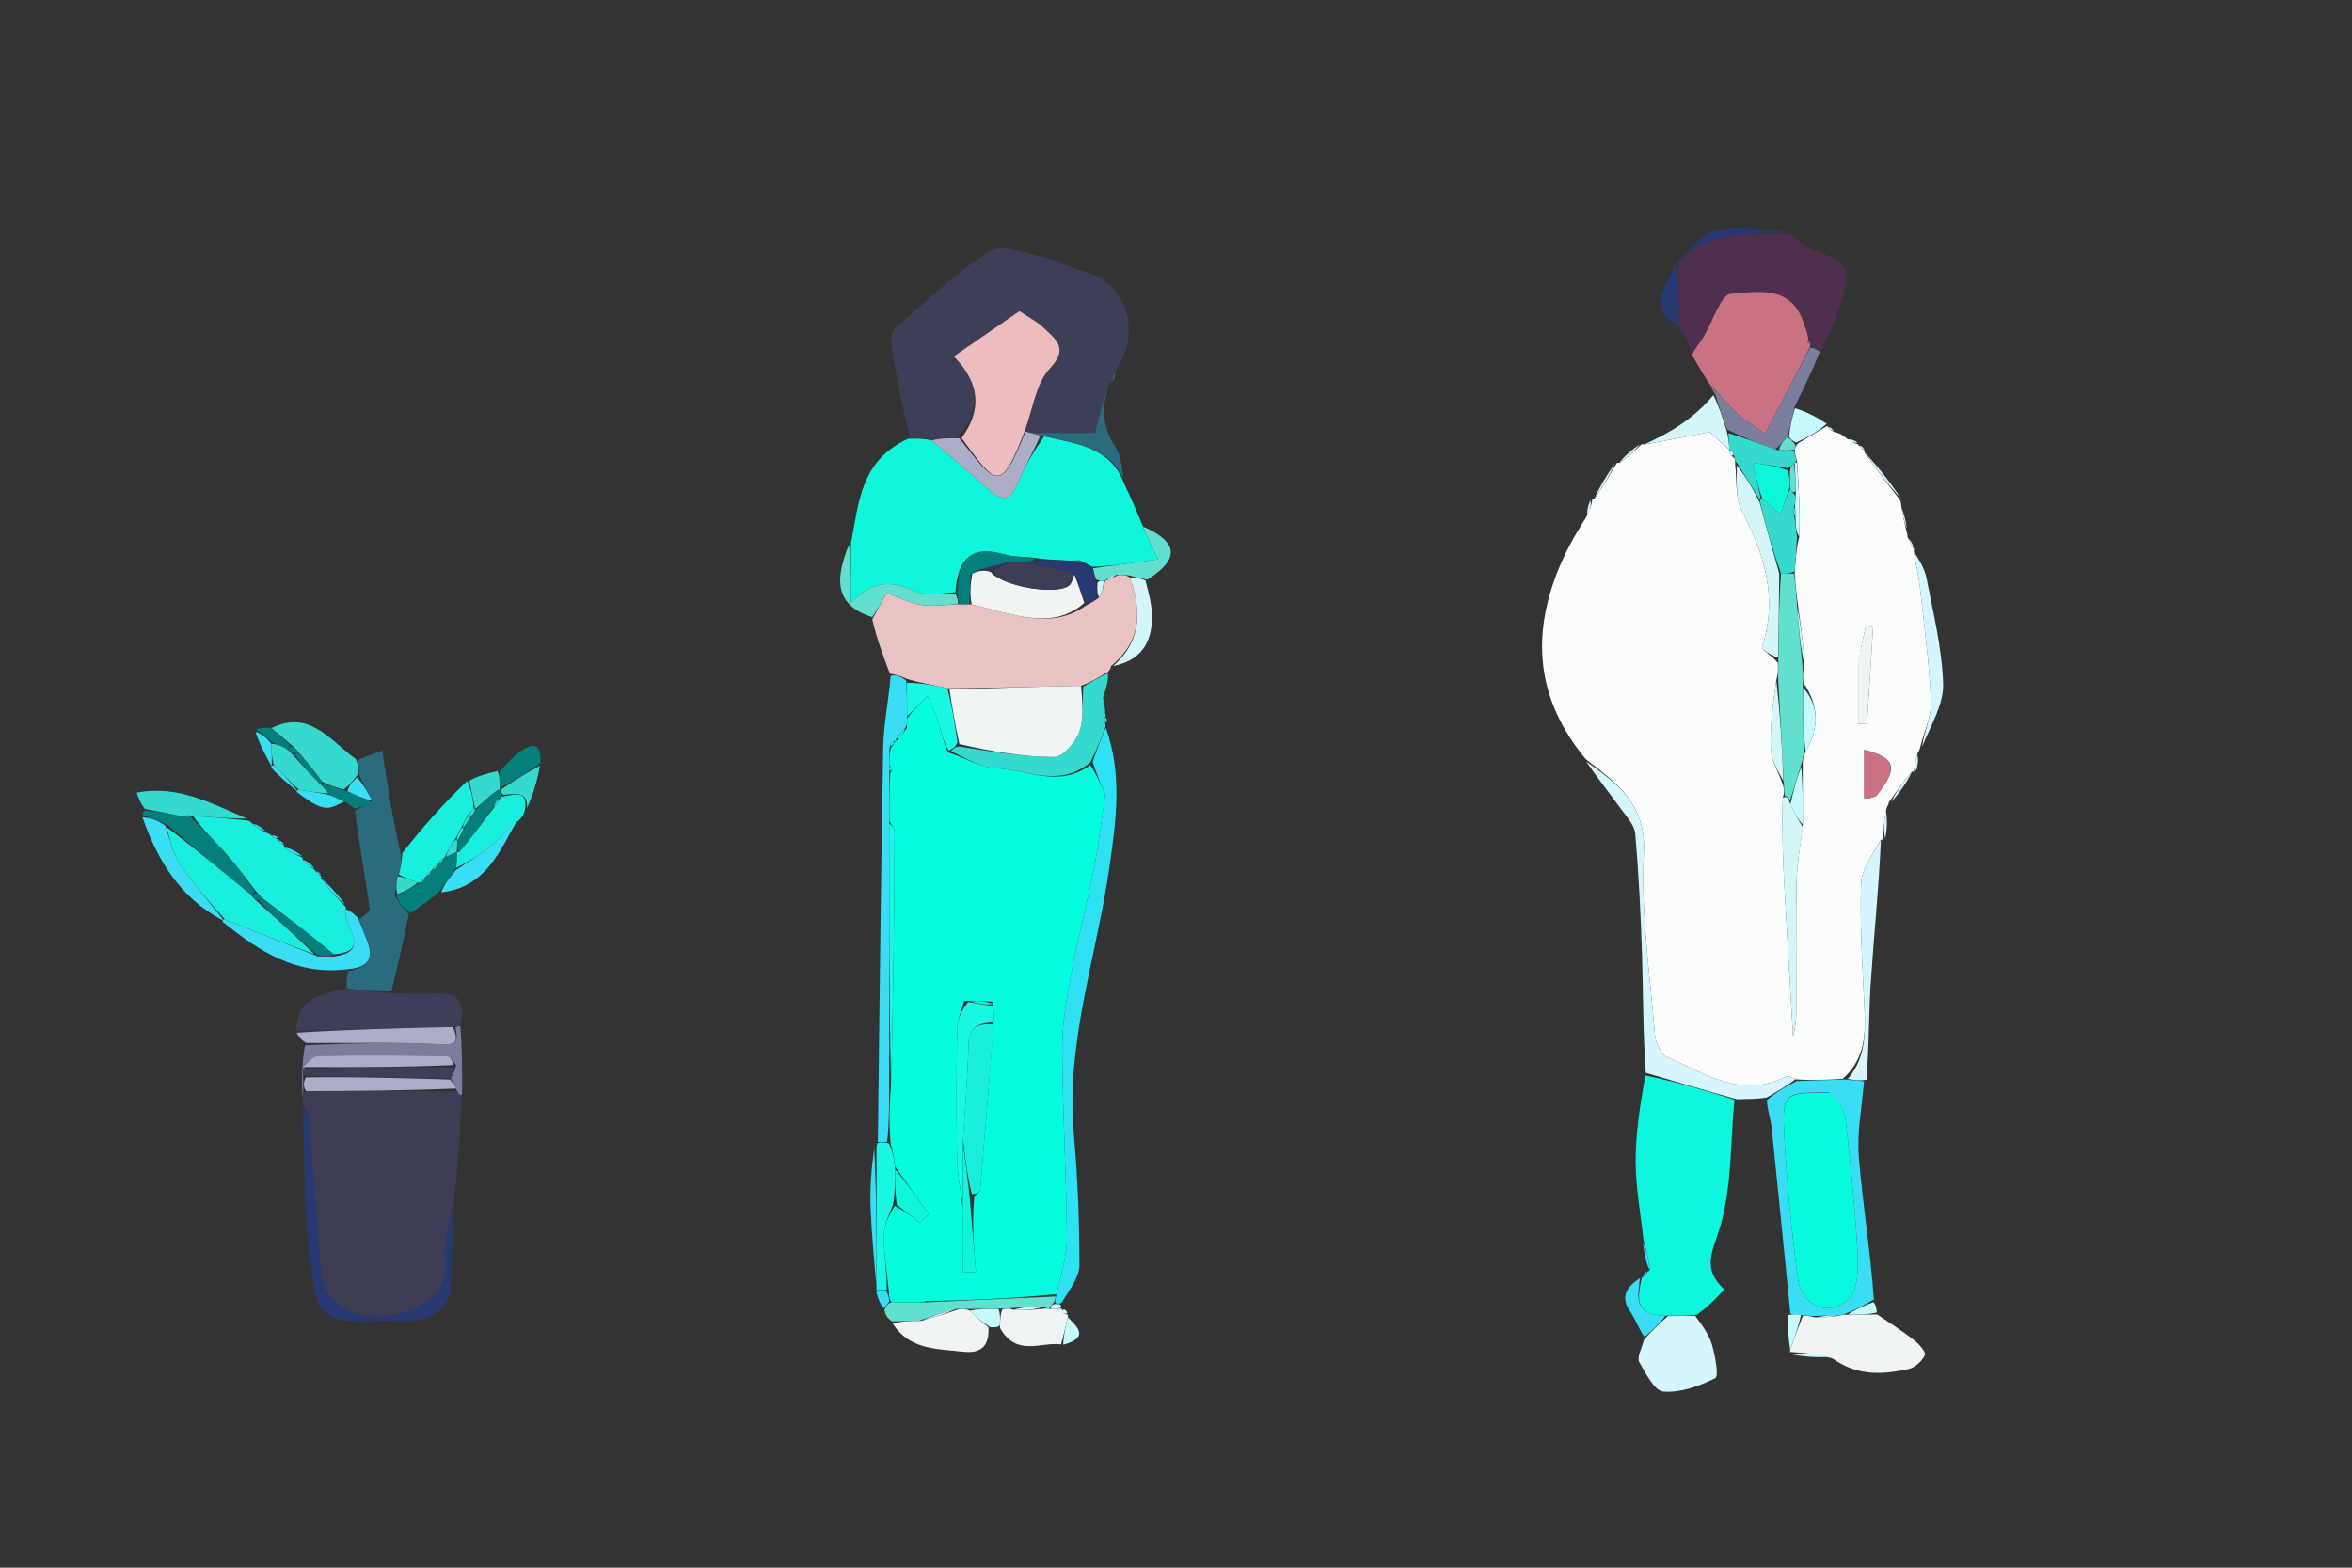 <svg version="1.1" id="Layer_1" xmlns="http://www.w3.org/2000/svg" xmlns:xlink="http://www.w3.org/1999/xlink" x="0px" y="0px"
	 width="100%" viewBox="0 0 381 254" enable-background="new 0 0 381 254" xml:space="preserve">
<rect x="0" y="0" width="381" height="254" fill="#333333" stroke="none"/>
<path fill="#000000" opacity="0" stroke="none" 
	d="
M276,255 
	C184,255 92.5,255 1,255 
	C1,170.333 1,85.667 1,1 
	C128,1 255,1 382,1 
	C382,85.667 382,170.333 382,255 
	C346.833,255 311.667,255 276,255 
M45,136 
	C45,136 45.057,135.975 44.901,135.434 
	C44.569,135.35 44.238,135.265 43.531,135.015 
	C43.531,135.015 43.129,134.933 42.914,134.355 
	C42.254,133.957 41.594,133.558 40.538,133.014 
	C40.538,133.014 40.123,132.941 39.792,132.272 
	C34.188,130.153 28.765,127.138 22.125,128.427 
	C22.555,129.565 22.834,130.305 22.977,131.543 
	C23.023,131.709 23.068,131.876 23.047,132.799 
	C25.576,139.618 29.313,145.483 36.19,149.73 
	C42.032,154.182 48.074,158.096 56.122,157.665 
	C56.134,158.49 56.147,159.314 55.403,160.272 
	C51.631,161.095 48.011,162.085 48.094,167.6 
	C48.435,168.046 48.777,168.493 48.789,169.684 
	C48.841,172.471 48.892,175.257 48.988,178.537 
	C48.988,178.537 49.075,179.025 48.997,179.954 
	C49.352,187.877 49.198,195.865 50.205,203.704 
	C51.226,211.651 50.611,214.653 61.289,214.037 
	C63.11,213.932 64.966,214.196 66.763,213.963 
	C70.581,213.469 73.172,211.885 73.075,207.317 
	C72.989,203.228 73.547,199.126 73.938,194.162 
	C74.228,188.707 74.519,183.253 74.896,176.916 
	C74.88,173.325 74.864,169.734 74.982,165.302 
	C75.359,162.166 73.99,160.794 70.824,160.962 
	C68.562,161.082 66.287,160.96 63.657,160.25 
	C64.519,156.195 65.381,152.14 66.802,147.759 
	C68.234,146.788 69.667,145.817 71.848,144.974 
	C78.656,143.774 80.924,137.94 84.651,132.811 
	C84.79,132.228 84.93,131.645 85.712,130.752 
	C86.407,128.533 87.103,126.315 87.987,123.321 
	C87.754,119.895 85.932,120.545 84.071,121.907 
	C82.92,122.749 81.995,123.898 80.214,124.958 
	C78.803,125.348 77.392,125.738 75.301,126.217 
	C71.865,130.149 68.429,134.081 64.312,137.532 
	C63.555,132.463 62.797,127.394 61.93,121.588 
	C60.169,122.265 59.058,122.692 57.299,122.863 
	C53.36,119.838 50.105,114.944 43.367,117.815 
	C42.649,117.897 41.932,117.978 41.065,118.788 
	C42.022,120.546 42.979,122.305 44.013,124.757 
	C45.316,125.864 46.62,126.97 48.241,128.704 
	C49.643,129.455 50.976,130.529 52.47,130.849 
	C53.545,131.08 54.836,130.305 56.541,130.119 
	C56.74,130.406 56.939,130.692 57.297,131.726 
	C58.195,136.905 59.146,142.077 59.899,147.277 
	C59.966,147.741 58.745,148.392 57.811,148.446 
	C57.211,147.952 56.612,147.457 56,147 
	C56,147 56.037,146.991 55.971,146.31 
	C54.654,144.861 53.337,143.411 52,142 
	C52,142 52.043,141.991 51.91,141.47 
	C51.611,141.295 51.312,141.119 51,141 
	C51,141 51.051,140.976 50.867,140.406 
	C50.251,139.922 49.636,139.438 49,139 
	C49,139 49.044,138.977 48.814,138.361 
	C47.886,137.888 46.957,137.415 46,136.999 
	C46,136.999 46.061,136.983 45.908,136.472 
	C45.611,136.295 45.315,136.118 45,136 
M301,71.999 
	C301,71.999 301.014,71.978 300.811,71.383 
	C300.209,71.239 299.608,71.096 298.791,70.394 
	C298.22,70.255 297.649,70.116 296.921,69.465 
	C296.621,69.3 296.32,69.134 296,69 
	C296,69 296.026,68.974 295.791,68.331 
	C294.229,67.536 292.667,66.74 291.069,65.208 
	C292.394,62.481 293.719,59.755 295.643,56.694 
	C296.761,53.218 298.23,49.809 298.917,46.249 
	C300.009,40.597 293.916,41.795 291.66,39.256 
	C291.232,38.775 290.624,38.453 289.58,37.364 
	C285.813,37.229 281.919,36.461 278.326,37.186 
	C275.964,37.662 274.036,40.293 271.974,42.005 
	C271.974,42.005 271.955,41.932 271.334,42.317 
	C270.607,45.953 265.919,49.822 272.006,53.018 
	C272.006,53.018 271.945,53.022 272.155,53.467 
	C272.35,53.752 272.614,53.933 272.99,54.69 
	C273.36,55.494 273.729,56.298 274.085,57.786 
	C275.027,59.255 275.969,60.724 277.073,62.688 
	C277.348,63.112 277.623,63.537 277.198,64.065 
	C274.306,67.917 270.324,70.22 266.001,71.998 
	C266.001,71.998 265.968,71.948 265.297,72.011 
	C264.183,72.996 263.069,73.982 262,75 
	C262,75 261.967,74.955 261.312,75.181 
	C260.178,77.108 259.044,79.034 257.983,80.994 
	C257.983,80.994 257.948,80.922 257.293,81.194 
	C257.158,82.12 257.023,83.046 256.243,84.285 
	C255.002,86.866 253.632,89.395 252.542,92.038 
	C248.03,102.99 248.839,113.317 257.001,123.753 
	C258.864,126.18 260.775,128.573 262.57,131.05 
	C263.487,132.317 264.777,133.685 264.898,135.094 
	C265.465,141.656 265.789,148.244 265.995,154.83 
	C266.193,161.154 266.141,167.486 266.03,174.687 
	C265.642,179.215 264.936,183.745 264.958,188.272 
	C264.978,192.485 265.774,196.694 266.057,201.664 
	C266.349,203.113 266.641,204.563 267.002,206.006 
	C267.002,206.006 266.996,205.937 266.474,206.088 
	C266.294,206.39 266.114,206.692 265.996,207.002 
	C265.996,207.002 265.981,206.941 265.324,207.18 
	C263.403,208.595 262.457,210.143 264.076,212.492 
	C264.98,213.805 265.497,215.385 266.068,217.601 
	C265.861,218.645 265.148,219.975 265.545,220.676 
	C266.585,222.512 268.014,225.359 269.463,225.468 
	C272.234,225.677 275.283,224.577 277.853,223.293 
	C278.453,222.993 277.85,219.713 277.344,217.935 
	C276.87,216.273 275.789,214.785 275.604,212.9 
	C276.803,211.617 278.002,210.334 279.325,208.919 
	C275.553,205.481 277.505,202.638 278.639,198.789 
	C280.563,192.258 280.3,185.082 281.784,178.025 
	C283.18,178.047 284.575,178.069 286.037,178.93 
	C286.359,180.155 286.846,181.362 286.976,182.607 
	C288.03,192.689 289.017,202.778 289.338,213.273 
	C289.547,215.203 289.756,217.133 289.999,219.005 
	C289.999,219.005 289.939,219.034 290.294,219.784 
	C292.516,219.888 294.737,219.991 297.295,220.764 
	C301.082,223.071 305.161,222.675 309.186,221.81 
	C310.22,221.587 311.38,220.514 311.81,219.537 
	C312.019,219.06 310.826,217.72 310.018,217.091 
	C308.125,215.617 306.083,214.335 303.978,212.305 
	C303.925,211.854 303.872,211.403 303.97,210.127 
	C302.979,202.547 301.711,194.99 301.109,187.379 
	C300.791,183.366 301.634,179.262 302.715,174.706 
	C302.807,169.582 302.702,164.444 303.038,159.336 
	C303.549,151.556 304.364,143.795 305,136 
	C305,136 305.03,136.047 305.736,135.697 
	C305.731,134.13 305.725,132.563 305.884,130.487 
	C305.922,130.313 305.96,130.138 306.717,129.926 
	C307.831,128.294 308.944,126.662 310.005,124.998 
	C310.005,124.998 310.032,125.053 310.704,124.799 
	C310.737,123.861 310.769,122.924 310.969,121.563 
	C310.969,121.563 311.032,121.112 311.709,120.798 
	C312.801,117.463 314.872,114.098 314.77,110.801 
	C314.592,105.052 313.166,99.328 312.061,93.633 
	C311.744,91.998 310.731,90.498 310.011,88.999 
	C310.011,88.999 310.075,88.979 309.991,88.339 
	C309.672,87.857 309.352,87.376 308.968,86.445 
	C308.968,86.445 308.813,86.019 308.98,85.268 
	C308.666,84.145 308.353,83.023 307.971,81.462 
	C307.971,81.462 307.813,81.047 307.965,80.315 
	C305.987,77.855 304.01,75.396 302.008,72.999 
	C302.008,72.999 302.07,72.973 301.917,72.464 
	C301.618,72.303 301.318,72.143 301,71.999 
M172.002,212.004 
	C172.002,212.004 171.932,212.01 171.916,211.641 
	C171.916,211.641 171.781,211.297 172.492,210.915 
	C173.323,208.915 174.857,206.916 174.856,204.917 
	C174.852,197.855 174.568,190.77 173.942,183.734 
	C172.627,168.971 177.607,155.085 179.67,140.803 
	C180.788,133.066 181.874,125.487 179.063,117.534 
	C179.063,117.534 179.04,117.151 179.538,116.935 
	C179.378,116.59 179.217,116.245 179.052,115.989 
	C179.052,115.989 179.14,115.981 179.006,115.254 
	C178.957,114.52 178.908,113.786 179.023,112.345 
	C179.292,111.236 179.562,110.128 179.936,108.488 
	C179.941,108.307 179.947,108.127 180.693,107.865 
	C184.813,107.03 186.5,104.153 186.616,100.308 
	C186.678,98.261 186.113,96.196 186.534,93.911 
	C191.222,90.504 190.818,87.825 184.866,84.322 
	C183.887,82.198 182.908,80.073 182.095,77.172 
	C181.688,75.639 181.643,73.861 180.804,72.621 
	C178.458,69.153 178.477,65.692 180.003,62.005 
	C180.003,62.005 180.031,62.026 180.497,61.718 
	C180.607,61.191 180.718,60.664 181.187,59.44 
	C185.156,53.388 182.272,45.677 175.479,43.922 
	C173.302,43.359 171.282,42.146 169.094,41.674 
	C166.155,41.04 162.262,39.47 160.295,40.709 
	C154.77,44.19 149.998,48.874 145.008,53.175 
	C144.497,53.616 144.23,54.719 144.341,55.439 
	C145.139,60.59 146.064,65.721 146.335,71.196 
	C139.255,74.681 139.124,81.666 137.196,88.437 
	C135.497,93.342 134.789,97.924 141.06,101.014 
	C142.094,103.727 143.128,106.441 144.396,109.883 
	C143.935,113.613 143.136,117.338 143.069,121.075 
	C142.684,142.386 142.473,163.7 142.041,185.423 
	C142.041,185.423 141.992,185.861 141.221,186.31 
	C141.145,189.436 140.91,192.568 141.031,195.687 
	C141.204,200.157 141.638,204.616 141.99,208.999 
	C141.99,208.999 141.914,209.039 141.994,209.731 
	C142.293,210.517 142.592,211.303 143.129,212.653 
	C143.465,213.149 143.801,213.645 144.291,214.824 
	C147.326,218.721 151.793,218.536 156.059,219.007 
	C159.115,219.345 160.262,217.903 160.732,215.014 
	C161.135,215.051 161.538,215.088 162.001,215.928 
	C164.657,219.896 168.549,217.387 172.597,217.943 
	C176.721,216.645 174.263,214.8 173.004,212.988 
	C173.004,212.988 172.937,212.987 172.853,212.497 
	C172.664,212.17 172.383,212.029 172.002,212.004 
z"/>
<path fill="#FBFDFD" opacity="1" stroke="none" 
	d="
M297.078,69.977 
	C297.649,70.116 298.22,70.255 299.044,70.945 
	C299.869,71.656 300.441,71.817 301.014,71.978 
	C301.014,71.978 301,71.999 301.101,72.231 
	C301.492,72.633 301.781,72.803 302.07,72.973 
	C302.07,72.973 302.008,72.999 302.044,73.326 
	C303.99,76.118 305.902,78.583 307.813,81.047 
	C307.813,81.047 307.971,81.462 307.992,82.047 
	C308.28,83.76 308.546,84.89 308.813,86.019 
	C308.813,86.019 308.968,86.445 309.009,86.986 
	C309.391,88.011 309.733,88.495 310.075,88.979 
	C310.075,88.979 310.011,88.999 310.008,89.388 
	C310.343,91.523 310.798,93.257 310.994,95.019 
	C311.683,101.205 312.527,107.39 312.795,113.597 
	C312.902,116.072 311.66,118.606 311.032,121.112 
	C311.032,121.112 310.969,121.563 310.652,122.01 
	C310.234,123.322 310.133,124.187 310.032,125.053 
	C310.032,125.053 310.005,124.998 309.691,125.039 
	C308.251,126.708 307.125,128.336 305.998,129.964 
	C305.96,130.138 305.922,130.313 305.569,131.03 
	C305.179,133.065 305.105,134.556 305.03,136.047 
	C305.03,136.047 305,136 304.663,136.062 
	C303.327,138.478 301.548,140.809 301.476,143.192 
	C301.273,149.889 301.7,156.61 302.023,163.315 
	C302.223,167.479 302.177,171.494 298.519,174.787 
	C295.738,174.97 293.388,175.06 290.844,174.865 
	C290.178,174.527 289.602,174.271 289.25,174.452 
	C282.087,178.127 276.167,173.876 270.075,171.295 
	C269.048,170.86 268.189,168.918 268.081,167.604 
	C267.271,157.8 265.782,147.932 266.281,138.176 
	C266.691,130.172 261.885,126.9 256.902,123.028 
	C248.839,113.317 248.03,102.99 252.542,92.038 
	C253.632,89.395 255.002,86.866 256.856,83.939 
	C257.628,82.703 257.788,81.813 257.948,80.922 
	C257.948,80.922 257.983,80.994 258.268,80.851 
	C259.692,78.791 260.829,76.873 261.967,74.955 
	C261.967,74.955 262,75 262.347,75.002 
	C263.785,73.986 264.876,72.967 265.968,71.948 
	C265.968,71.948 266.001,71.998 266.404,72.004 
	C269.978,71.38 273.149,70.75 276.897,70.006 
	C277.486,70.517 278.817,71.671 280.136,72.844 
	C280.123,72.864 280.106,72.904 280.133,73.139 
	C280.287,73.683 280.508,73.896 280.932,74.202 
	C281.042,74.39 281.127,74.819 281.076,75.19 
	C281.371,78 281.099,80.761 282.173,82.818 
	C285.837,89.834 288.021,96.869 285.442,104.788 
	C285.302,105.218 287.064,106.267 287.99,107.394 
	C288.04,108.498 288.04,109.237 287.735,110.259 
	C287.2,114.13 286.698,117.727 286.848,121.297 
	C286.929,123.228 288.123,125.113 288.877,127.339 
	C288.996,128.091 289.052,128.523 288.793,129.226 
	C288.651,133.915 288.774,138.335 289.009,142.75 
	C289.456,151.142 289.967,159.53 290.451,167.92 
	C290.856,166.509 290.981,165.081 290.984,163.653 
	C291.004,156.674 290.892,149.693 291.037,142.717 
	C291.098,139.804 291.683,136.903 292.03,133.579 
	C292.032,130.101 292.032,127.041 292.023,123.658 
	C292.069,122.908 292.123,122.482 292.484,121.84 
	C294.732,117.947 294.687,114.382 292.121,110.597 
	C292.042,109.502 292.021,108.769 292.292,107.752 
	C292.134,104.279 291.682,101.089 291.17,97.485 
	C290.948,95.691 290.787,94.311 290.723,92.52 
	C290.912,90.422 291.004,88.735 291.466,86.948 
	C291.618,82.925 291.4,79.001 291.098,74.739 
	C290.883,73.957 290.753,73.513 290.744,72.824 
	C290.898,72.401 290.933,72.223 291.252,71.844 
	C293.032,70.753 294.529,69.864 296.026,68.974 
	C296.026,68.974 296,69 296.103,69.228 
	C296.496,69.629 296.787,69.803 297.078,69.977 
M304.103,128.649 
	C307.537,124.495 307.092,122.742 301.991,121.498 
	C301.991,124.183 301.991,126.795 301.991,129.407 
	C302.615,129.378 303.238,129.349 304.103,128.649 
M301.002,107.763 
	C301.002,110.923 301.002,114.084 301.002,117.244 
	C301.484,117.244 301.966,117.243 302.447,117.242 
	C302.771,112.044 303.094,106.845 303.417,101.647 
	C303.035,101.547 302.652,101.446 302.269,101.346 
	C301.847,103.189 301.425,105.033 301.002,107.763 
z"/>
<path fill="#0FF6DA" opacity="1" stroke="none" 
	d="
M181.928,77.948 
	C182.908,80.073 183.887,82.198 185.024,84.99 
	C185.473,86.224 185.777,86.784 186.052,87.358 
	C186.576,88.446 187.083,89.542 187.597,90.634 
	C186.311,90.806 185.025,90.975 183.74,91.15 
	C181.516,91.454 179.292,91.761 176.884,91.832 
	C176.166,91.386 175.63,91.174 174.969,90.833 
	C174.524,90.763 174.204,90.822 173.487,90.842 
	C171.515,90.75 169.939,90.699 168.001,90.444 
	C166.011,90.128 164.301,90.299 162.773,89.851 
	C157.377,88.269 155.134,90.51 154.776,95.959 
	C152.409,96.098 150.102,96.636 148.403,95.854 
	C144.872,94.23 141.723,93.69 137.838,97.634 
	C137.838,93.564 137.838,90.817 137.838,88.069 
	C139.124,81.666 139.255,74.681 147.11,71.082 
	C148.827,71.023 149.769,71.08 150.883,71.349 
	C153.988,74.045 157.023,76.418 159.818,79.045 
	C162.094,81.184 163.593,81.499 164.935,78.18 
	C165.987,75.58 167.446,73.145 169.139,70.693 
	C174.407,71.899 179.643,72.388 181.928,77.948 
z"/>
<path fill="#3D3D56" opacity="1" stroke="none" 
	d="
M49.075,179.025 
	C49.075,179.025 48.988,178.537 49.023,177.964 
	C49.081,177.17 49.104,176.951 49.581,176.786 
	C58.002,176.767 65.97,176.694 74.014,176.862 
	C74.33,177.336 74.57,177.567 74.809,177.799 
	C74.519,183.253 74.228,188.707 73.505,194.698 
	C72.712,198.098 71.811,201.019 72.109,203.812 
	C72.685,209.221 69.573,211.41 65.304,212.689 
	C58.355,214.772 52.414,211.595 51.983,205.868 
	C51.353,197.492 50.647,189.121 49.918,180.752 
	C49.867,180.157 49.366,179.6 49.075,179.025 
z"/>
<path fill="#3D3E57" opacity="1" stroke="none" 
	d="
M150.71,71.136 
	C149.769,71.08 148.827,71.023 147.417,70.913 
	C146.064,65.721 145.139,60.59 144.341,55.439 
	C144.23,54.719 144.497,53.616 145.008,53.175 
	C149.998,48.874 154.77,44.19 160.295,40.709 
	C162.262,39.47 166.155,41.04 169.094,41.674 
	C171.282,42.146 173.302,43.359 175.479,43.922 
	C182.272,45.677 185.156,53.388 180.796,59.953 
	C180.28,60.986 180.156,61.506 180.031,62.026 
	C180.031,62.026 180.003,62.005 179.633,62.102 
	C178.597,65.039 177.931,67.878 177.399,70.149 
	C173.706,70.149 170.346,70.149 166.767,70.094 
	C166.549,70.038 166.113,69.924 166.101,69.547 
	C167.361,65.949 167.882,62.021 170.087,59.679 
	C173.185,56.39 170.99,54.975 169.109,53.159 
	C167.971,52.061 166.487,51.322 165.14,50.41 
	C161.76,52.742 158.346,55.096 154.515,57.74 
	C158.835,62.158 159.041,66.45 155.077,70.832 
	C153.386,70.957 152.048,71.047 150.71,71.136 
z"/>
<path fill="#0FF6DE" opacity="1" stroke="none" 
	d="
M266.228,200.905 
	C265.774,196.694 264.978,192.485 264.958,188.272 
	C264.936,183.745 265.642,179.215 266.522,174.256 
	C271.661,175.275 276.308,176.726 280.955,178.177 
	C280.3,185.082 280.563,192.258 278.639,198.789 
	C277.505,202.638 275.553,205.481 279.325,208.919 
	C278.002,210.334 276.803,211.617 274.893,213.01 
	C272.847,213.157 271.513,213.193 269.791,213.156 
	C264.472,213.146 265.33,209.986 265.981,206.941 
	C265.981,206.941 265.996,207.002 266.214,206.905 
	C266.62,206.518 266.808,206.227 266.996,205.937 
	C266.996,205.937 267.002,206.006 267.252,205.79 
	C267.078,204.018 266.653,202.462 266.228,200.905 
z"/>
<path fill="#E9C2C3" opacity="1" stroke="none" 
	d="
M179.952,107.946 
	C179.947,108.127 179.941,108.307 179.533,108.805 
	C177.911,109.829 176.692,110.538 175.118,111.124 
	C167.778,111.244 160.792,111.487 153.46,111.517 
	C151.05,110.968 148.986,110.632 146.83,109.97 
	C145.878,109.482 145.02,109.318 144.162,109.155 
	C143.128,106.441 142.094,103.727 141.299,100.376 
	C142.192,98.614 142.844,97.488 143.646,96.105 
	C145.669,96.812 147.472,97.737 149.372,98.023 
	C151.26,98.308 153.245,97.951 155.491,97.905 
	C156.2,97.915 156.606,97.895 157.414,97.924 
	C159.384,98.398 160.942,98.868 162.522,99.24 
	C167.021,100.301 171.523,101.252 175.971,98.075 
	C176.775,97.695 177.266,97.328 178.051,96.797 
	C178.577,95.794 178.809,94.955 179.042,94.085 
	C179.041,94.054 179.102,94.04 179.357,94.009 
	C180.029,93.724 180.445,93.469 181.209,93.165 
	C182.021,93.149 182.486,93.184 183.042,93.603 
	C185.107,99.331 184.678,104.128 179.952,107.946 
z"/>
<path fill="#4F2F50" opacity="1" stroke="none" 
	d="
M274.099,57.102 
	C273.729,56.298 273.36,55.494 272.866,54.129 
	C272.542,53.291 272.276,53.109 271.945,53.022 
	C271.945,53.022 272.006,53.018 271.948,52.645 
	C271.911,48.826 271.933,45.379 271.955,41.932 
	C271.955,41.932 271.974,42.005 272.304,41.951 
	C277.692,37.142 283.962,37.902 290.099,38.058 
	C290.624,38.453 291.232,38.775 291.66,39.256 
	C293.916,41.795 300.009,40.597 298.917,46.249 
	C298.23,49.809 296.761,53.218 295.101,56.783 
	C294.153,56.58 293.746,56.287 293.31,55.892 
	C293.281,55.789 293.172,55.604 293.171,55.531 
	C293.171,55.458 293.136,55.317 293.095,54.94 
	C292.754,53.803 292.411,53.055 292.158,52.278 
	C290.148,46.09 284.595,47.279 280.385,47.6 
	C278.731,47.727 277.429,52.179 275.919,54.632 
	C275.384,55.5 274.709,56.281 274.099,57.102 
z"/>
<path fill="#CA7283" opacity="1" stroke="none" 
	d="
M274.092,57.444 
	C274.709,56.281 275.384,55.5 275.919,54.632 
	C277.429,52.179 278.731,47.727 280.385,47.6 
	C284.595,47.279 290.148,46.09 292.158,52.278 
	C292.411,53.055 292.754,53.803 292.955,54.933 
	C292.855,55.302 292.795,55.592 292.795,55.592 
	C292.795,55.592 293.172,55.604 293.172,55.604 
	C293.172,55.604 293.281,55.789 293.189,56.237 
	C290.771,61.079 288.445,65.473 285.915,70.251 
	C284.244,69.058 282.694,68.157 281.401,66.974 
	C279.793,65.502 278.398,63.797 276.911,62.193 
	C275.969,60.724 275.027,59.255 274.092,57.444 
z"/>
<path fill="#2EE2F4" opacity="1" stroke="none" 
	d="
M179.125,117.912 
	C181.874,125.487 180.788,133.066 179.67,140.803 
	C177.607,155.085 172.627,168.971 173.942,183.734 
	C174.568,190.77 174.852,197.855 174.856,204.917 
	C174.857,206.916 173.323,208.915 171.912,211.11 
	C171.332,211.305 170.886,211.247 170.919,210.949 
	C170.965,210.453 170.978,210.254 171.143,209.683 
	C171.834,206.409 172.854,203.503 172.829,200.606 
	C172.74,190.36 172.119,180.117 172.069,169.871 
	C172.05,165.798 172.798,161.684 173.552,157.655 
	C174.628,151.903 176.126,146.23 177.262,140.487 
	C178,136.755 178.413,132.958 179.033,128.775 
	C178.543,127.594 177.767,125.728 176.988,123.454 
	C177.698,121.335 178.411,119.624 179.125,117.912 
z"/>
<path fill="#39DDF4" opacity="1" stroke="none" 
	d="
M291.038,175.151 
	C293.388,175.06 295.738,174.97 298.884,174.903 
	C300.438,175.017 301.196,175.108 301.954,175.198 
	C301.634,179.262 300.791,183.366 301.109,187.379 
	C301.711,194.99 302.979,202.547 303.55,210.554 
	C301.718,211.634 300.307,212.287 298.666,212.965 
	C298.436,212.99 297.996,213.131 297.599,213.084 
	C296.142,213.121 295.083,213.206 293.701,213.224 
	C292.938,213.158 292.498,213.158 291.73,213.049 
	C290.943,212.915 290.484,212.889 290.025,212.864 
	C289.017,202.778 288.03,192.689 286.976,182.607 
	C286.846,181.362 286.359,180.155 286.208,178.246 
	C287.932,176.759 289.485,175.955 291.038,175.151 
M296.208,177.021 
	C288.972,176.972 288.683,176.986 289.04,184.02 
	C289.431,191.736 290.216,199.45 291.239,207.111 
	C291.853,211.715 296.456,213.557 299.568,210.309 
	C301.019,208.796 301.04,205.441 300.901,202.965 
	C300.496,195.741 299.768,188.529 298.962,181.336 
	C298.801,179.898 297.732,178.562 296.208,177.021 
z"/>
<path fill="#1AEFDF" opacity="1" stroke="none" 
	d="
M43.129,134.933 
	C43.129,134.933 43.531,135.015 43.861,135.296 
	C44.427,135.823 44.716,135.956 45.057,135.975 
	C45.057,135.975 45,136 45.098,136.218 
	C45.485,136.618 45.773,136.8 46.061,136.983 
	C46.061,136.983 46,136.999 46.045,137.326 
	C47.075,138.094 48.06,138.535 49.044,138.977 
	C49.044,138.977 49,139 49.034,139.31 
	C49.729,140.073 50.39,140.524 51.051,140.976 
	C51.051,140.976 51,141 51.099,141.214 
	C51.479,141.616 51.761,141.804 52.043,141.991 
	C52.043,141.991 52,142 51.996,142.35 
	C53.34,144.13 54.689,145.561 56.037,146.991 
	C56.037,146.991 56,147 56,147.357 
	C55.424,150.152 60.445,154.069 54.06,154.621 
	C50.173,151.36 46.305,148.455 42.306,145.353 
	C41.968,144.905 41.72,144.709 41.331,144.24 
	C39.66,141.999 38.151,140.027 36.496,138.186 
	C34.68,136.165 32.73,134.265 31.265,132.211 
	C34.502,132.387 37.312,132.664 40.123,132.941 
	C40.123,132.941 40.538,133.014 40.813,133.397 
	C41.768,134.165 42.449,134.549 43.129,134.933 
z"/>
<path fill="#2A6B7D" opacity="1" stroke="none" 
	d="
M56.159,160.138 
	C56.147,159.314 56.134,158.49 56.417,157.313 
	C59.784,156.776 60.526,155.172 59.461,152.457 
	C59.006,151.294 58.569,150.123 58.123,148.956 
	C58.745,148.392 59.966,147.741 59.899,147.277 
	C59.146,142.077 58.195,136.905 57.508,131.357 
	C58.628,130.671 59.536,130.353 60.287,129.731 
	C59.483,128.246 58.836,127.063 58.193,125.533 
	C58.113,124.497 58.029,123.808 57.946,123.119 
	C59.058,122.692 60.169,122.265 61.93,121.588 
	C62.797,127.394 63.555,132.463 64.842,137.962 
	C65.12,139.495 64.867,140.598 64.423,141.971 
	C64.168,143.11 64.104,143.979 63.934,145.146 
	C64.632,146.324 65.437,147.204 66.242,148.085 
	C65.381,152.14 64.519,156.195 63.412,160.602 
	C60.831,160.683 58.495,160.411 56.159,160.138 
z"/>
<path fill="#D7F5FE" opacity="1" stroke="none" 
	d="
M290.844,174.865 
	C289.485,175.955 287.932,176.759 286.175,177.827 
	C284.575,178.069 283.18,178.047 281.37,178.101 
	C276.308,176.726 271.661,175.275 266.606,173.819 
	C266.141,167.486 266.193,161.154 265.995,154.83 
	C265.789,148.244 265.465,141.656 264.898,135.094 
	C264.777,133.685 263.487,132.317 262.57,131.05 
	C260.775,128.573 258.864,126.18 256.952,123.391 
	C261.885,126.9 266.691,130.172 266.281,138.176 
	C265.782,147.932 267.271,157.8 268.081,167.604 
	C268.189,168.918 269.048,170.86 270.075,171.295 
	C276.167,173.876 282.087,178.127 289.25,174.452 
	C289.602,174.271 290.178,174.527 290.844,174.865 
z"/>
<path fill="#F1F4F5" opacity="1" stroke="none" 
	d="
M292.059,213.159 
	C292.498,213.158 292.938,213.158 293.938,213.435 
	C295.665,213.519 296.83,213.325 297.996,213.131 
	C297.996,213.131 298.436,212.99 299.1,213.003 
	C301.21,213.003 302.655,212.989 304.101,212.975 
	C306.083,214.335 308.125,215.617 310.018,217.091 
	C310.826,217.72 312.019,219.06 311.81,219.537 
	C311.38,220.514 310.22,221.587 309.186,221.81 
	C305.161,222.675 301.082,223.071 296.879,220.121 
	C294.289,219.331 292.114,219.182 289.939,219.034 
	C289.939,219.034 289.999,219.005 290.006,218.67 
	C290.695,216.61 291.377,214.884 292.059,213.159 
z"/>
<path fill="#3D3E57" opacity="1" stroke="none" 
	d="
M55.781,160.205 
	C58.495,160.411 60.831,160.683 63.592,160.95 
	C66.287,160.96 68.562,161.082 70.824,160.962 
	C73.99,160.794 75.359,162.166 74.639,165.765 
	C74.124,166.301 73.953,166.373 73.374,166.397 
	C64.651,166.577 56.334,166.806 48.018,167.035 
	C48.011,162.085 51.631,161.095 55.781,160.205 
z"/>
<path fill="#D7F5FE" opacity="1" stroke="none" 
	d="
M270.18,213.23 
	C271.513,213.193 272.847,213.157 274.578,213.171 
	C275.789,214.785 276.87,216.273 277.344,217.935 
	C277.85,219.713 278.453,222.993 277.853,223.293 
	C275.283,224.577 272.234,225.677 269.463,225.468 
	C268.014,225.359 266.585,222.512 265.545,220.676 
	C265.148,219.975 265.861,218.645 266.345,217.022 
	C267.808,215.372 268.994,214.301 270.18,213.23 
z"/>
<path fill="#283971" opacity="1" stroke="none" 
	d="
M49.036,179.49 
	C49.366,179.6 49.867,180.157 49.918,180.752 
	C50.647,189.121 51.353,197.492 51.983,205.868 
	C52.414,211.595 58.355,214.772 65.304,212.689 
	C69.573,211.41 72.685,209.221 72.109,203.812 
	C71.811,201.019 72.712,198.098 73.446,195.132 
	C73.547,199.126 72.989,203.228 73.075,207.317 
	C73.172,211.885 70.581,213.469 66.763,213.963 
	C64.966,214.196 63.11,213.932 61.289,214.037 
	C50.611,214.653 51.226,211.651 50.205,203.704 
	C49.198,195.865 49.352,187.877 49.036,179.49 
z"/>
<path fill="#1AEFDF" opacity="1" stroke="none" 
	d="
M64.615,141.701 
	C64.867,140.598 65.12,139.495 65.182,138.202 
	C68.429,134.081 71.865,130.149 75.699,126.522 
	C76.371,128.197 76.645,129.567 76.722,131.069 
	C76.272,131.409 76.09,131.666 75.741,132.142 
	C75.313,132.852 75.123,133.391 74.707,134.116 
	C74.294,134.841 74.106,135.381 73.646,136.087 
	C72.905,137.156 72.435,138.057 71.985,138.975 
	C72.004,138.992 71.957,138.975 71.741,139.087 
	C71.254,139.403 71.078,139.67 70.998,139.999 
	C71,140 70.999,139.996 70.773,140.1 
	C70.267,140.407 70.086,140.677 70.001,141.006 
	C69.999,140.999 70.014,141.004 69.784,141.108 
	C69.379,141.493 69.204,141.772 69.014,142.026 
	C69,142.001 69.052,142.027 68.816,142.123 
	C68.39,142.49 68.199,142.763 68.005,143.016 
	C68.001,142.996 68.034,143.018 67.65,143.004 
	C66.382,142.561 65.499,142.131 64.615,141.701 
z"/>
<path fill="#36D9CD" opacity="1" stroke="none" 
	d="
M179.094,117.723 
	C178.411,119.624 177.698,121.335 176.616,123.54 
	C171.465,127.748 166.381,124.688 161.478,124.492 
	C158.927,124.39 156.432,122.844 154.069,121.703 
	C154.523,121.201 154.821,120.945 155.418,120.956 
	C160.739,121.77 165.761,122.658 170.781,122.647 
	C172.193,122.644 174.229,120.231 174.852,118.515 
	C175.653,116.307 175.318,113.688 175.472,111.246 
	C176.692,110.538 177.911,109.829 179.481,109.07 
	C179.562,110.128 179.292,111.236 178.705,112.896 
	C178.638,114.291 178.889,115.136 179.14,115.981 
	C179.14,115.981 179.052,115.989 179.033,116.258 
	C179.022,116.735 179.031,116.943 179.04,117.151 
	C179.04,117.151 179.063,117.534 179.094,117.723 
z"/>
<path fill="#39DDF4" opacity="1" stroke="none" 
	d="
M144.279,109.519 
	C145.02,109.318 145.878,109.482 146.818,110.309 
	C146.917,112.668 146.934,114.364 146.947,116.367 
	C146.934,117.085 146.925,117.496 146.605,117.976 
	C145.87,118.702 145.446,119.357 145.014,120.006 
	C145.005,119.999 145.008,120.019 144.792,120.118 
	C144.306,120.416 144.147,120.681 144.081,121.384 
	C144.067,122.498 144.069,123.241 144.054,124.241 
	C144.047,124.67 144.058,124.841 144.057,125.456 
	C144.054,128.266 144.062,130.633 144.047,133.468 
	C144.032,147.958 144.041,161.981 144.039,176.453 
	C144.02,179.601 144.014,182.299 143.706,184.999 
	C143.004,185.005 142.604,185.009 142.203,185.013 
	C142.473,163.7 142.684,142.386 143.069,121.075 
	C143.136,117.338 143.935,113.613 144.279,109.519 
z"/>
<path fill="#7A7D9C" opacity="1" stroke="none" 
	d="
M276.992,62.44 
	C278.398,63.797 279.793,65.502 281.401,66.974 
	C282.694,68.157 284.244,69.058 285.915,70.251 
	C288.445,65.473 290.771,61.079 293.219,56.34 
	C293.746,56.287 294.153,56.58 294.802,56.951 
	C293.719,59.755 292.394,62.481 290.763,65.776 
	C290.235,67.807 290.013,69.27 289.506,70.847 
	C288.762,71.587 288.303,72.214 287.484,72.86 
	C284.746,71.86 282.368,70.838 279.752,69.576 
	C278.976,67.544 278.437,65.753 277.898,63.962 
	C277.623,63.537 277.348,63.112 276.992,62.44 
z"/>
<path fill="#F1F4F5" opacity="1" stroke="none" 
	d="
M160.123,215.05 
	C160.262,217.903 159.115,219.345 156.059,219.007 
	C151.793,218.536 147.326,218.721 144.611,214.439 
	C146.262,214.028 147.591,214.001 149.298,214.002 
	C151.462,213.411 153.251,212.792 155.355,212.114 
	C156.097,212.064 156.524,212.074 157.103,212.359 
	C158.211,213.44 159.167,214.245 160.123,215.05 
z"/>
<path fill="#7A7D9C" opacity="1" stroke="none" 
	d="
M73.782,166.446 
	C73.953,166.373 74.124,166.301 74.572,166.185 
	C74.864,169.734 74.88,173.325 74.853,177.357 
	C74.57,177.567 74.33,177.336 73.955,176.609 
	C73.519,175.71 73.218,175.307 73.047,174.658 
	C73.438,173.929 73.699,173.445 73.886,172.559 
	C73.323,171.785 72.839,171.097 72.345,171.091 
	C65.38,171.005 58.413,170.95 51.45,171.077 
	C50.656,171.092 49.882,172.25 49.079,173.231 
	C49.067,173.818 49.074,174.053 49.101,174.594 
	C49.123,175.511 49.125,176.121 49.127,176.731 
	C49.104,176.951 49.081,177.17 49.001,177.717 
	C48.892,175.257 48.841,172.471 49.414,169.348 
	C57.195,169.031 64.366,168.792 71.501,169.194 
	C74.38,169.356 74.112,168.263 73.782,166.446 
z"/>
<path fill="#36D9CD" opacity="1" stroke="none" 
	d="
M57.623,122.991 
	C58.029,123.808 58.113,124.497 57.852,125.603 
	C57.004,126.676 56.501,127.333 55.665,127.892 
	C54.251,127.506 53.169,127.217 52.126,126.596 
	C50.852,124.77 49.539,123.277 48.1,121.574 
	C47.757,121.108 47.488,120.928 47.006,120.56 
	C45.878,119.523 44.913,118.749 43.949,117.975 
	C50.105,114.944 53.36,119.838 57.623,122.991 
z"/>
<path fill="#ADADC8" opacity="1" stroke="none" 
	d="
M73.374,166.397 
	C74.112,168.263 74.38,169.356 71.501,169.194 
	C64.366,168.792 57.195,169.031 49.579,168.976 
	C48.777,168.493 48.435,168.046 48.056,167.317 
	C56.334,166.806 64.651,166.577 73.374,166.397 
z"/>
<path fill="#39DDF4" opacity="1" stroke="none" 
	d="
M57.967,148.701 
	C58.569,150.123 59.006,151.294 59.461,152.457 
	C60.526,155.172 59.784,156.776 56.33,157.025 
	C48.074,158.096 42.032,154.182 36.094,149.367 
	C35.997,149.003 36.089,148.91 36.439,148.968 
	C41.571,150.99 46.354,152.953 51.504,154.957 
	C52.607,154.991 53.344,154.984 54.08,154.977 
	C60.445,154.069 55.424,150.152 56.006,147.338 
	C56.612,147.457 57.211,147.952 57.967,148.701 
z"/>
<path fill="#D7F5FE" opacity="1" stroke="none" 
	d="
M302.334,174.952 
	C301.196,175.108 300.438,175.017 299.315,174.81 
	C302.177,171.494 302.223,167.479 302.023,163.315 
	C301.7,156.61 301.273,149.889 301.476,143.192 
	C301.548,140.809 303.327,138.478 304.688,136.074 
	C304.364,143.795 303.549,151.556 303.038,159.336 
	C302.702,164.444 302.807,169.582 302.334,174.952 
z"/>
<path fill="#F1F4F5" opacity="1" stroke="none" 
	d="
M171.881,217.814 
	C168.549,217.387 164.657,219.896 161.99,215.155 
	C162.017,213.642 162.055,212.902 162.397,212.101 
	C163.111,212.007 163.521,211.972 164.167,212.213 
	C165.949,212.338 167.497,212.188 169.29,212.027 
	C169.535,212.016 170.025,212.043 170.343,212.071 
	C171.085,212.07 171.509,212.04 171.932,212.01 
	C171.932,212.01 172.002,212.004 172.071,212.267 
	C172.326,212.821 172.592,212.973 172.937,212.987 
	C172.937,212.987 173.004,212.988 172.974,213.379 
	C172.589,215.118 172.235,216.466 171.881,217.814 
z"/>
<path fill="#61DFCF" opacity="1" stroke="none" 
	d="
M155.188,97.875 
	C153.245,97.951 151.26,98.308 149.372,98.023 
	C147.472,97.737 145.669,96.812 143.646,96.105 
	C142.844,97.488 142.192,98.614 141.294,99.984 
	C134.789,97.924 135.497,93.342 137.517,88.253 
	C137.838,90.817 137.838,93.564 137.838,97.634 
	C141.723,93.69 144.872,94.23 148.403,95.854 
	C150.102,96.636 152.409,96.098 154.792,96.314 
	C155.158,96.94 155.173,97.408 155.188,97.875 
z"/>
<path fill="#1AF7E4" opacity="1" stroke="none" 
	d="
M142.122,185.218 
	C142.604,185.009 143.004,185.005 143.974,185.235 
	C144.694,186.647 144.843,187.826 144.992,189.432 
	C144.991,191.568 144.991,193.277 144.66,195.176 
	C143.91,197.023 143.139,198.682 143.152,200.335 
	C143.176,203.234 143.681,206.128 143.639,209.021 
	C142.834,209.024 142.374,209.032 141.914,209.039 
	C141.914,209.039 141.99,208.999 141.995,208.566 
	C141.997,200.709 141.994,193.285 141.992,185.861 
	C141.992,185.861 142.041,185.423 142.122,185.218 
z"/>
<path fill="#D7F5FE" opacity="1" stroke="none" 
	d="
M311.37,120.955 
	C311.66,118.606 312.902,116.072 312.795,113.597 
	C312.527,107.39 311.683,101.205 310.994,95.019 
	C310.798,93.257 310.343,91.523 310.021,89.357 
	C310.731,90.498 311.744,91.998 312.061,93.633 
	C313.166,99.328 314.592,105.052 314.77,110.801 
	C314.872,114.098 312.801,117.463 311.37,120.955 
z"/>
<path fill="#1AEFDF" opacity="1" stroke="none" 
	d="
M85.069,131.062 
	C84.93,131.645 84.79,132.228 84.008,132.941 
	C82.08,134.428 80.916,135.93 79.482,137.101 
	C77.724,138.536 75.739,139.694 73.91,140.6 
	C73.987,139.484 74.007,138.739 74.009,137.997 
	C73.992,138 74.003,138.035 74.361,138.074 
	C76.402,135.712 78.085,133.31 80.05,130.817 
	C80.586,130.213 80.839,129.701 81.101,129.134 
	C81.109,129.081 81.213,129.051 81.546,129.037 
	C83.612,128.656 85.456,128.113 85.069,131.062 
z"/>
<path fill="#61DFCF" opacity="1" stroke="none" 
	d="
M170.025,212.043 
	C170.025,212.043 169.535,212.016 169.047,211.774 
	C167.016,211.667 165.474,211.802 163.932,211.938 
	C163.521,211.972 163.111,212.007 162.048,212.024 
	C159.914,212.032 158.433,212.057 156.951,212.083 
	C156.524,212.074 156.097,212.064 154.95,212.068 
	C152.461,212.712 150.691,213.343 148.921,213.974 
	C147.591,214.001 146.262,214.028 144.534,214.098 
	C143.801,213.645 143.465,213.149 143.257,212.238 
	C143.599,211.521 143.812,211.22 144.439,210.961 
	C146.243,211.011 147.632,211.018 149.263,211.036 
	C149.504,211.046 149.986,211.004 150.372,210.981 
	C157.503,210.658 164.248,210.356 170.992,210.055 
	C170.978,210.254 170.965,210.453 170.724,211.016 
	C170.236,211.528 170.079,211.749 170.025,212.043 
z"/>
<path fill="#057F7B" opacity="1" stroke="none" 
	d="
M30.839,132.313 
	C32.73,134.265 34.68,136.165 36.496,138.186 
	C38.151,140.027 39.66,141.999 41.198,144.371 
	C41.162,144.829 40.901,145.096 40.604,144.947 
	C35.981,141.151 31.655,137.504 27.097,133.613 
	C25.615,132.927 24.364,132.485 23.113,132.042 
	C23.068,131.876 23.023,131.709 23.435,131.326 
	C25.885,131.511 27.878,131.912 30.144,132.366 
	C30.583,132.335 30.749,132.252 30.881,132.197 
	C30.848,132.225 30.839,132.313 30.839,132.313 
z"/>
<path fill="#39DDF4" opacity="1" stroke="none" 
	d="
M23.08,132.421 
	C24.364,132.485 25.615,132.927 26.79,133.791 
	C27.523,136.186 28.035,138.36 29.204,140.089 
	C31.29,143.171 33.773,145.984 36.089,148.91 
	C36.089,148.91 35.997,149.003 35.951,149.05 
	C29.313,145.483 25.576,139.618 23.08,132.421 
z"/>
<path fill="#2A6B7D" opacity="1" stroke="none" 
	d="
M166.985,70.149 
	C170.346,70.149 173.706,70.149 177.399,70.149 
	C177.931,67.878 178.597,65.039 179.648,62.115 
	C178.477,65.692 178.458,69.153 180.804,72.621 
	C181.643,73.861 181.688,75.639 182.012,77.56 
	C179.643,72.388 174.407,71.899 168.932,70.62 
	C167.867,70.377 167.426,70.263 166.985,70.149 
z"/>
<path fill="#36D9CD" opacity="1" stroke="none" 
	d="
M29.871,132.313 
	C27.878,131.912 25.885,131.511 23.503,131.076 
	C22.834,130.305 22.555,129.565 22.125,128.427 
	C28.765,127.138 34.188,130.153 39.957,132.607 
	C37.312,132.664 34.502,132.387 31.265,132.211 
	C30.839,132.313 30.848,132.225 30.805,131.989 
	C30.466,131.94 30.168,132.127 29.871,132.313 
z"/>
<path fill="#D5F6F9" opacity="1" stroke="none" 
	d="
M277.548,64.013 
	C278.437,65.753 278.976,67.544 279.75,69.957 
	C280.04,71.328 280.094,72.076 280.148,72.825 
	C278.817,71.671 277.486,70.517 276.897,70.006 
	C273.149,70.75 269.978,71.38 266.379,71.987 
	C270.324,70.22 274.306,67.917 277.548,64.013 
z"/>
<path fill="#61DFCF" opacity="1" stroke="none" 
	d="
M182.951,93.219 
	C182.486,93.184 182.021,93.149 180.941,93.129 
	C179.918,93.442 179.51,93.741 179.102,94.04 
	C179.102,94.04 179.041,94.054 178.74,94.07 
	C178.237,94.084 178.036,94.08 177.606,93.902 
	C177.273,93.173 177.171,92.62 177.068,92.067 
	C179.292,91.761 181.516,91.454 183.74,91.15 
	C185.025,90.975 186.311,90.806 187.597,90.634 
	C187.083,89.542 186.576,88.446 186.052,87.358 
	C185.777,86.784 185.473,86.224 185.184,85.316 
	C190.818,87.825 191.222,90.504 185.891,93.909 
	C184.483,93.677 183.717,93.448 182.951,93.219 
z"/>
<path fill="#39DDF4" opacity="1" stroke="none" 
	d="
M73.853,140.971 
	C75.739,139.694 77.724,138.536 79.482,137.101 
	C80.916,135.93 82.08,134.428 83.719,133.038 
	C80.924,137.94 78.656,143.774 71.466,144.591 
	C72.007,143.129 72.93,142.05 73.853,140.971 
z"/>
<path fill="#D5F6F9" opacity="1" stroke="none" 
	d="
M183.042,93.603 
	C183.717,93.448 184.483,93.677 185.54,94.022 
	C186.113,96.196 186.678,98.261 186.616,100.308 
	C186.5,104.153 184.813,107.03 180.323,107.905 
	C184.678,104.128 185.107,99.331 183.042,93.603 
z"/>
<path fill="#057F7B" opacity="1" stroke="none" 
	d="
M73.91,140.6 
	C72.93,142.05 72.007,143.129 71.092,144.527 
	C69.667,145.817 68.234,146.788 66.522,147.922 
	C65.437,147.204 64.632,146.324 64.276,145.198 
	C65.827,144.307 66.931,143.662 68.034,143.018 
	C68.034,143.018 68.001,142.996 68.244,142.924 
	C68.675,142.577 68.864,142.302 69.052,142.027 
	C69.052,142.027 69,142.001 69.242,141.919 
	C69.66,141.56 69.837,141.282 70.014,141.004 
	C70.014,141.004 69.999,140.999 70.233,140.91 
	C70.645,140.547 70.822,140.271 70.999,139.996 
	C70.999,139.996 71,140 71.232,139.908 
	C71.628,139.536 71.792,139.256 71.957,138.975 
	C71.957,138.975 72.004,138.992 72.247,138.852 
	C73.003,138.473 73.515,138.234 74.027,137.995 
	C74.007,138.739 73.987,139.484 73.91,140.6 
z"/>
<path fill="#283971" opacity="1" stroke="none" 
	d="
M289.84,37.711 
	C283.962,37.902 277.692,37.142 272.274,41.928 
	C274.036,40.293 275.964,37.662 278.326,37.186 
	C281.919,36.461 285.813,37.229 289.84,37.711 
z"/>
<path fill="#057F7B" opacity="1" stroke="none" 
	d="
M80.968,124.91 
	C81.995,123.898 82.92,122.749 84.071,121.907 
	C85.932,120.545 87.754,119.895 87.548,123.668 
	C85.067,125.35 83.025,126.685 80.936,127.631 
	C80.916,126.464 80.942,125.687 80.968,124.91 
z"/>
<path fill="#39DDF4" opacity="1" stroke="none" 
	d="
M141.607,186.086 
	C141.994,193.285 141.997,200.709 141.98,208.606 
	C141.638,204.616 141.204,200.157 141.031,195.687 
	C140.91,192.568 141.145,189.436 141.607,186.086 
z"/>
<path fill="#36D9CD" opacity="1" stroke="none" 
	d="
M80.983,128.02 
	C83.025,126.685 85.067,125.35 87.454,124.055 
	C87.103,126.315 86.407,128.533 85.39,130.907 
	C85.456,128.113 83.612,128.656 81.514,128.766 
	C81.104,128.334 81.06,128.158 81.007,127.992 
	C80.999,128.001 80.983,128.02 80.983,128.02 
z"/>
<path fill="#39DDF4" opacity="1" stroke="none" 
	d="
M269.791,213.156 
	C268.994,214.301 267.808,215.372 266.405,216.644 
	C265.497,215.385 264.98,213.805 264.076,212.492 
	C262.457,210.143 263.403,208.595 265.653,207.06 
	C265.33,209.986 264.472,213.146 269.791,213.156 
z"/>
<path fill="#D7F5FE" opacity="1" stroke="none" 
	d="
M307.889,80.681 
	C305.902,78.583 303.99,76.118 302.055,73.295 
	C304.01,75.396 305.987,77.855 307.889,80.681 
z"/>
<path fill="#C7FAFC" opacity="1" stroke="none" 
	d="
M289.791,70.732 
	C290.013,69.27 290.235,67.807 290.781,66.145 
	C292.667,66.74 294.229,67.536 295.908,68.653 
	C294.529,69.864 293.032,70.753 290.995,71.69 
	C290.233,71.402 290.012,71.067 289.791,70.732 
z"/>
<path fill="#283971" opacity="1" stroke="none" 
	d="
M271.644,42.124 
	C271.933,45.379 271.911,48.826 271.927,52.667 
	C265.919,49.822 270.607,45.953 271.644,42.124 
z"/>
<path fill="#36D9CD" opacity="1" stroke="none" 
	d="
M80.591,124.934 
	C80.942,125.687 80.916,126.464 80.936,127.631 
	C80.983,128.02 80.999,128.001 80.677,127.961 
	C79.262,128.971 78.169,130.02 77.037,131.035 
	C76.999,131.002 76.92,130.937 76.92,130.937 
	C76.645,129.567 76.371,128.197 76.038,126.478 
	C77.392,125.738 78.803,125.348 80.591,124.934 
z"/>
<path fill="#057F7B" opacity="1" stroke="none" 
	d="
M52.087,126.928 
	C53.169,127.217 54.251,127.506 55.946,128.105 
	C57.854,128.954 59.15,129.494 60.445,130.034 
	C59.536,130.353 58.628,130.671 57.429,130.984 
	C56.939,130.692 56.74,130.406 56.012,129.942 
	C54.772,129.435 54.062,129.106 53.183,128.549 
	C52.672,127.886 52.329,127.449 52.011,126.991 
	C52.036,126.969 52.087,126.928 52.087,126.928 
z"/>
<path fill="#39DDF4" opacity="1" stroke="none" 
	d="
M53.351,128.777 
	C54.062,129.106 54.772,129.435 55.757,129.872 
	C54.836,130.305 53.545,131.08 52.47,130.849 
	C50.976,130.529 49.643,129.455 48.112,128.36 
	C47.983,128.017 48.041,127.956 48.427,127.961 
	C50.325,128.237 51.838,128.507 53.351,128.777 
z"/>
<path fill="#C7FAFC" opacity="1" stroke="none" 
	d="
M157.103,212.359 
	C158.433,212.057 159.914,212.032 161.745,212.084 
	C162.055,212.902 162.017,213.642 161.96,214.754 
	C161.538,215.088 161.135,215.051 160.427,215.032 
	C159.167,214.245 158.211,213.44 157.103,212.359 
z"/>
<path fill="#39DDF4" opacity="1" stroke="none" 
	d="
M43.936,124.063 
	C42.979,122.305 42.022,120.546 41.393,118.564 
	C42.467,118.949 43.214,119.559 43.979,120.545 
	C44.012,121.934 44.028,122.947 44.017,123.985 
	C43.99,124.011 43.936,124.063 43.936,124.063 
z"/>
<path fill="#D5F6F9" opacity="1" stroke="none" 
	d="
M261.64,75.068 
	C260.829,76.873 259.692,78.791 258.232,80.835 
	C259.044,79.034 260.178,77.108 261.64,75.068 
z"/>
<path fill="#39DDF4" opacity="1" stroke="none" 
	d="
M56.004,146.651 
	C54.689,145.561 53.34,144.13 52.006,142.331 
	C53.337,143.411 54.654,144.861 56.004,146.651 
z"/>
<path fill="#C7FAFC" opacity="1" stroke="none" 
	d="
M291.73,213.049 
	C291.377,214.884 290.695,216.61 289.989,218.699 
	C289.756,217.133 289.547,215.203 289.681,213.069 
	C290.484,212.889 290.943,212.915 291.73,213.049 
z"/>
<path fill="#057F7B" opacity="1" stroke="none" 
	d="
M43.961,120.169 
	C43.214,119.559 42.467,118.949 41.467,118.199 
	C41.932,117.978 42.649,117.897 43.658,117.895 
	C44.913,118.749 45.878,119.523 46.868,120.714 
	C46.893,121.131 46.62,121.44 46.36,121.303 
	C45.386,120.833 44.674,120.501 43.961,120.169 
z"/>
<path fill="#39DDF4" opacity="1" stroke="none" 
	d="
M47.953,128.047 
	C46.62,126.97 45.316,125.864 43.974,124.41 
	C43.936,124.063 43.99,124.011 44.359,124.021 
	C45.832,125.34 46.937,126.648 48.041,127.956 
	C48.041,127.956 47.983,128.017 47.953,128.047 
z"/>
<path fill="#D7F5FE" opacity="1" stroke="none" 
	d="
M306.358,129.945 
	C307.125,128.336 308.251,126.708 309.717,125.054 
	C308.944,126.662 307.831,128.294 306.358,129.945 
z"/>
<path fill="#C7FAFC" opacity="1" stroke="none" 
	d="
M172.239,217.878 
	C172.235,216.466 172.589,215.118 172.973,213.412 
	C174.263,214.8 176.721,216.645 172.239,217.878 
z"/>
<path fill="#C7FAFC" opacity="1" stroke="none" 
	d="
M304.039,212.64 
	C302.655,212.989 301.21,213.003 299.33,212.978 
	C300.307,212.287 301.718,211.634 303.474,210.966 
	C303.872,211.403 303.925,211.854 304.039,212.64 
z"/>
<path fill="#D5F6F9" opacity="1" stroke="none" 
	d="
M265.632,71.98 
	C264.876,72.967 263.785,73.986 262.324,74.986 
	C263.069,73.982 264.183,72.996 265.632,71.98 
z"/>
<path fill="#C7FAFC" opacity="1" stroke="none" 
	d="
M290.116,219.409 
	C292.114,219.182 294.289,219.331 296.711,219.787 
	C294.737,219.991 292.516,219.888 290.116,219.409 
z"/>
<path fill="#39DDF4" opacity="1" stroke="none" 
	d="
M266.142,201.285 
	C266.653,202.462 267.078,204.018 267.218,205.793 
	C266.641,204.563 266.349,203.113 266.142,201.285 
z"/>
<path fill="#39DDF4" opacity="1" stroke="none" 
	d="
M144.025,210.918 
	C143.812,211.22 143.599,211.521 143.138,211.956 
	C142.592,211.303 142.293,210.517 141.954,209.385 
	C142.374,209.032 142.834,209.024 143.652,209.336 
	C144.015,210.077 144.02,210.497 144.025,210.918 
z"/>
<path fill="#39DDF4" opacity="1" stroke="none" 
	d="
M48.929,138.669 
	C48.06,138.535 47.075,138.094 46.059,137.297 
	C46.957,137.415 47.886,137.888 48.929,138.669 
z"/>
<path fill="#D7F5FE" opacity="1" stroke="none" 
	d="
M305.383,135.872 
	C305.105,134.556 305.179,133.065 305.487,131.285 
	C305.725,132.563 305.731,134.13 305.383,135.872 
z"/>
<path fill="#D7F5FE" opacity="1" stroke="none" 
	d="
M308.896,85.643 
	C308.546,84.89 308.28,83.76 308.027,82.266 
	C308.353,83.023 308.666,84.145 308.896,85.643 
z"/>
<path fill="#D7F5FE" opacity="1" stroke="none" 
	d="
M310.368,124.926 
	C310.133,124.187 310.234,123.322 310.568,122.222 
	C310.769,122.924 310.737,123.861 310.368,124.926 
z"/>
<path fill="#39DDF4" opacity="1" stroke="none" 
	d="
M50.959,140.691 
	C50.39,140.524 49.729,140.073 49.044,139.287 
	C49.636,139.438 50.251,139.922 50.959,140.691 
z"/>
<path fill="#36D9CD" opacity="1" stroke="none" 
	d="
M43.022,134.644 
	C42.449,134.549 41.768,134.165 41.011,133.47 
	C41.594,133.558 42.254,133.957 43.022,134.644 
z"/>
<path fill="#D5F6F9" opacity="1" stroke="none" 
	d="
M257.62,81.058 
	C257.788,81.813 257.628,82.703 257.178,83.783 
	C257.023,83.046 257.158,82.12 257.62,81.058 
z"/>
<path fill="#2EE2F4" opacity="1" stroke="none" 
	d="
M179.073,115.618 
	C178.889,115.136 178.638,114.291 178.623,113.249 
	C178.908,113.786 178.957,114.52 179.073,115.618 
z"/>
<path fill="#C7FAFC" opacity="1" stroke="none" 
	d="
M170.343,212.071 
	C170.079,211.749 170.236,211.528 170.691,211.314 
	C170.886,211.247 171.332,211.305 171.557,211.301 
	C171.781,211.297 171.916,211.641 171.924,211.826 
	C171.509,212.04 171.085,212.07 170.343,212.071 
z"/>
<path fill="#D7F5FE" opacity="1" stroke="none" 
	d="
M300.912,71.68 
	C300.441,71.817 299.869,71.656 299.151,71.224 
	C299.608,71.096 300.209,71.239 300.912,71.68 
z"/>
<path fill="#D7F5FE" opacity="1" stroke="none" 
	d="
M310.033,88.659 
	C309.733,88.495 309.391,88.011 309.041,87.21 
	C309.352,87.376 309.672,87.857 310.033,88.659 
z"/>
<path fill="#2A6B7D" opacity="1" stroke="none" 
	d="
M180.264,61.872 
	C180.156,61.506 180.28,60.986 180.617,60.302 
	C180.718,60.664 180.607,61.191 180.264,61.872 
z"/>
<path fill="#C7FAFC" opacity="1" stroke="none" 
	d="
M172.895,212.742 
	C172.592,212.973 172.326,212.821 172.073,212.302 
	C172.383,212.029 172.664,212.17 172.895,212.742 
z"/>
<path fill="#C7FAFC" opacity="1" stroke="none" 
	d="
M297,69.721 
	C296.787,69.803 296.496,69.629 296.112,69.212 
	C296.32,69.134 296.621,69.3 297,69.721 
z"/>
<path fill="#39DDF4" opacity="1" stroke="none" 
	d="
M44.979,135.705 
	C44.716,135.956 44.427,135.823 44.048,135.379 
	C44.238,135.265 44.569,135.35 44.979,135.705 
z"/>
<path fill="#283971" opacity="1" stroke="none" 
	d="
M272.05,53.245 
	C272.276,53.109 272.542,53.291 272.846,53.791 
	C272.614,53.933 272.35,53.752 272.05,53.245 
z"/>
<path fill="#39DDF4" opacity="1" stroke="none" 
	d="
M45.985,136.727 
	C45.773,136.8 45.485,136.618 45.108,136.188 
	C45.315,136.118 45.611,136.295 45.985,136.727 
z"/>
<path fill="#D7F5FE" opacity="1" stroke="none" 
	d="
M301.993,72.718 
	C301.781,72.803 301.492,72.633 301.111,72.223 
	C301.318,72.143 301.618,72.303 301.993,72.718 
z"/>
<path fill="#39DDF4" opacity="1" stroke="none" 
	d="
M51.976,141.73 
	C51.761,141.804 51.479,141.616 51.105,141.187 
	C51.312,141.119 51.611,141.295 51.976,141.73 
z"/>
<path fill="#39DDF4" opacity="1" stroke="none" 
	d="
M266.735,206.012 
	C266.808,206.227 266.62,206.518 266.183,206.901 
	C266.114,206.692 266.294,206.39 266.735,206.012 
z"/>
<path fill="#2EE2F4" opacity="1" stroke="none" 
	d="
M179.289,117.043 
	C179.031,116.943 179.022,116.735 179.035,116.213 
	C179.217,116.245 179.378,116.59 179.289,117.043 
z"/>
<path fill="#61DFCF" opacity="1" stroke="none" 
	d="
M292.177,122.055 
	C292.123,122.482 292.069,122.908 291.761,123.916 
	C291.013,126.311 290.52,128.126 289.942,129.718 
	C289.697,129.19 289.448,129.01 289.108,128.955 
	C289.052,128.523 288.996,128.091 288.956,126.876 
	C288.661,120.72 288.351,115.347 288.041,109.975 
	C288.04,109.237 288.04,108.498 288.065,106.93 
	C288.133,101.711 288.174,97.322 288.517,92.941 
	C289.421,92.943 290.024,92.937 290.626,92.931 
	C290.787,94.311 290.948,95.691 291.081,97.933 
	C291.368,101.876 291.684,104.956 291.999,108.036 
	C292.021,108.769 292.042,109.502 292.045,111.054 
	C292.077,115.268 292.127,118.661 292.177,122.055 
z"/>
<path fill="#D5F6F9" opacity="1" stroke="none" 
	d="
M288.216,92.932 
	C288.174,97.322 288.133,101.711 288.016,106.564 
	C287.064,106.267 285.302,105.218 285.442,104.788 
	C288.021,96.869 285.837,89.834 282.173,82.818 
	C281.099,80.761 281.371,78 281.345,75.398 
	C282.774,77.157 283.884,79.079 285.038,81.368 
	C286.126,85.467 287.171,89.2 288.216,92.932 
z"/>
<path fill="#D5F6F9" opacity="1" stroke="none" 
	d="
M288.793,129.226 
	C289.448,129.01 289.697,129.19 289.933,130.1 
	C290.683,131.802 291.356,132.899 292.029,133.996 
	C291.683,136.903 291.098,139.804 291.037,142.717 
	C290.892,149.693 291.004,156.674 290.984,163.653 
	C290.981,165.081 290.856,166.509 290.451,167.92 
	C289.967,159.53 289.456,151.142 289.009,142.75 
	C288.774,138.335 288.651,133.915 288.793,129.226 
z"/>
<path fill="#36D9CD" opacity="1" stroke="none" 
	d="
M288.517,92.941 
	C287.171,89.2 286.126,85.467 285.096,81.316 
	C285.11,80.897 285.224,80.793 285.519,80.912 
	C286.695,81.804 287.577,82.578 288.441,83.336 
	C289.01,81.652 289.466,80.302 290.026,79.16 
	C290.284,79.649 290.501,79.866 290.813,80.35 
	C290.823,81.117 290.8,81.556 290.597,82.155 
	C290.514,82.874 290.611,83.433 290.753,84.376 
	C290.897,85.522 290.996,86.285 291.096,87.048 
	C291.004,88.735 290.912,90.422 290.723,92.52 
	C290.024,92.937 289.421,92.943 288.517,92.941 
z"/>
<path fill="#36D9CD" opacity="1" stroke="none" 
	d="
M285.052,80.949 
	C283.884,79.079 282.774,77.157 281.396,75.027 
	C281.127,74.819 281.042,74.39 280.933,73.953 
	C280.722,73.151 280.483,72.947 280.106,72.904 
	C280.106,72.904 280.123,72.864 280.136,72.844 
	C280.094,72.076 280.04,71.328 279.988,70.198 
	C282.368,70.838 284.746,71.86 287.832,72.915 
	C289.234,72.99 289.929,73.029 290.624,73.069 
	C290.753,73.513 290.883,73.957 290.992,74.67 
	C290.972,74.939 290.721,74.95 290.554,75.102 
	C290.196,75.492 290.045,75.754 289.596,75.864 
	C287.649,75.482 286.04,75.275 283.928,75.004 
	C284.476,77.452 284.85,79.122 285.224,80.793 
	C285.224,80.793 285.11,80.897 285.052,80.949 
z"/>
<path fill="#D5F6F9" opacity="1" stroke="none" 
	d="
M287.735,110.259 
	C288.351,115.347 288.661,120.72 288.893,126.556 
	C288.123,125.113 286.929,123.228 286.848,121.297 
	C286.698,117.727 287.2,114.13 287.735,110.259 
z"/>
<path fill="#CA7283" opacity="1" stroke="none" 
	d="
M303.983,128.984 
	C303.238,129.349 302.615,129.378 301.991,129.407 
	C301.991,126.795 301.991,124.183 301.991,121.498 
	C307.092,122.742 307.537,124.495 303.983,128.984 
z"/>
<path fill="#F1F4F5" opacity="1" stroke="none" 
	d="
M301.002,107.319 
	C301.425,105.033 301.847,103.189 302.269,101.346 
	C302.652,101.446 303.035,101.547 303.417,101.647 
	C303.094,106.845 302.771,112.044 302.447,117.242 
	C301.966,117.243 301.484,117.244 301.002,117.244 
	C301.002,114.084 301.002,110.923 301.002,107.319 
z"/>
<path fill="#C7FAFC" opacity="1" stroke="none" 
	d="
M292.292,107.752 
	C291.684,104.956 291.368,101.876 291.142,98.348 
	C291.682,101.089 292.134,104.279 292.292,107.752 
z"/>
<path fill="#C7FAFC" opacity="1" stroke="none" 
	d="
M292.484,121.84 
	C292.127,118.661 292.077,115.268 292.102,111.417 
	C294.687,114.382 294.732,117.947 292.484,121.84 
z"/>
<path fill="#C7FAFC" opacity="1" stroke="none" 
	d="
M291.466,86.948 
	C290.996,86.285 290.897,85.522 290.852,84.05 
	C290.864,82.892 290.821,82.443 290.777,81.994 
	C290.8,81.556 290.823,81.117 290.9,79.932 
	C290.875,77.774 290.798,76.362 290.721,74.95 
	C290.721,74.95 290.972,74.939 291.077,75.008 
	C291.4,79.001 291.618,82.925 291.466,86.948 
z"/>
<path fill="#C7FAFC" opacity="1" stroke="none" 
	d="
M292.03,133.579 
	C291.356,132.899 290.683,131.802 290.018,130.323 
	C290.52,128.126 291.013,126.311 291.769,124.239 
	C292.032,127.041 292.032,130.101 292.03,133.579 
z"/>
<path fill="#61DFCF" opacity="1" stroke="none" 
	d="
M290.744,72.824 
	C289.929,73.029 289.234,72.99 288.192,72.895 
	C288.303,72.214 288.762,71.587 289.506,70.847 
	C290.012,71.067 290.233,71.402 290.711,71.891 
	C290.933,72.223 290.898,72.401 290.744,72.824 
z"/>
<path fill="#D5F6F9" opacity="1" stroke="none" 
	d="
M280.133,73.139 
	C280.483,72.947 280.722,73.151 280.823,73.764 
	C280.508,73.896 280.287,73.683 280.133,73.139 
z"/>
<path fill="#ADADC8" opacity="1" stroke="none" 
	d="
M166.767,70.094 
	C167.426,70.263 167.867,70.377 168.516,70.564 
	C167.446,73.145 165.987,75.58 164.935,78.18 
	C163.593,81.499 162.094,81.184 159.818,79.045 
	C157.023,76.418 153.988,74.045 150.883,71.349 
	C152.048,71.047 153.386,70.957 155.411,71.011 
	C161.362,78.497 162.046,80.209 166.113,69.924 
	C166.113,69.924 166.549,70.038 166.767,70.094 
z"/>
<path fill="#057F7B" opacity="1" stroke="none" 
	d="
M155.491,97.905 
	C155.173,97.408 155.158,96.94 155.127,96.116 
	C155.134,90.51 157.377,88.269 162.773,89.851 
	C164.301,90.299 166.011,90.128 167.628,90.579 
	C167.098,90.995 166.578,91.072 165.708,91.112 
	C164.89,91.087 164.423,91.099 163.523,91.063 
	C161.106,91.587 159.122,92.16 157.189,93.1 
	C157.164,94.936 157.088,96.405 157.012,97.875 
	C156.606,97.895 156.2,97.915 155.491,97.905 
z"/>
<path fill="#283971" opacity="1" stroke="none" 
	d="
M166.059,91.148 
	C166.578,91.072 167.098,90.995 167.99,90.783 
	C169.939,90.699 171.515,90.75 173.786,90.915 
	C174.687,91.006 174.891,90.984 175.095,90.962 
	C175.63,91.174 176.166,91.386 176.884,91.832 
	C177.171,92.62 177.273,93.173 177.542,94.258 
	C177.725,95.514 177.741,96.238 177.758,96.962 
	C177.266,97.328 176.775,97.695 175.952,97.698 
	C175.093,95.923 174.565,94.511 173.784,92.798 
	C171.041,92.047 168.55,91.598 166.059,91.148 
z"/>
<path fill="#057F7B" opacity="1" stroke="none" 
	d="
M174.969,90.833 
	C174.891,90.984 174.687,91.006 174.183,90.955 
	C174.204,90.822 174.524,90.763 174.969,90.833 
z"/>
<path fill="#ADADC8" opacity="1" stroke="none" 
	d="
M49.581,176.786 
	C49.125,176.121 49.123,175.511 49.509,174.562 
	C57.57,174.45 65.243,174.677 72.916,174.903 
	C73.218,175.307 73.519,175.71 73.879,176.367 
	C65.97,176.694 58.002,176.767 49.581,176.786 
z"/>
<path fill="#EDBCBF" opacity="1" stroke="none" 
	d="
M166.101,69.547 
	C162.046,80.209 161.362,78.497 155.765,70.975 
	C159.041,66.45 158.835,62.158 154.515,57.74 
	C158.346,55.096 161.76,52.742 165.14,50.41 
	C166.487,51.322 167.971,52.061 169.109,53.159 
	C170.99,54.975 173.185,56.39 170.087,59.679 
	C167.882,62.021 167.361,65.949 166.101,69.547 
z"/>
<path fill="#F1F4F5" opacity="1" stroke="none" 
	d="
M175.118,111.124 
	C175.318,113.688 175.653,116.307 174.852,118.515 
	C174.229,120.231 172.193,122.644 170.781,122.647 
	C165.761,122.658 160.739,121.77 155.404,120.561 
	C154.662,117.176 154.234,114.452 153.807,111.729 
	C160.792,111.487 167.778,111.244 175.118,111.124 
z"/>
<path fill="#F1F4F5" opacity="1" stroke="none" 
	d="
M174.037,93.1 
	C174.565,94.511 175.093,95.923 175.639,97.712 
	C171.523,101.252 167.021,100.301 162.522,99.24 
	C160.942,98.868 159.384,98.398 157.414,97.924 
	C157.088,96.405 157.164,94.936 157.497,92.965 
	C158.625,92.404 159.495,92.343 160.502,92.684 
	C162.482,95.154 171.333,96.452 173.203,94.849 
	C173.652,94.465 173.768,93.693 174.037,93.1 
z"/>
<path fill="#1AF7E4" opacity="1" stroke="none" 
	d="
M153.46,111.517 
	C154.234,114.452 154.662,117.176 155.104,120.294 
	C154.821,120.945 154.523,121.201 153.692,121.627 
	C152.775,120.155 152.483,118.482 151.977,116.878 
	C151.53,115.46 150.845,114.118 150.264,112.743 
	C149.16,113.848 148.055,114.954 146.951,116.06 
	C146.934,114.364 146.917,112.668 146.911,110.634 
	C148.986,110.632 151.05,110.968 153.46,111.517 
z"/>
<path fill="#D5F6F9" opacity="1" stroke="none" 
	d="
M178.051,96.797 
	C177.741,96.238 177.725,95.514 177.772,94.434 
	C178.036,94.08 178.237,94.084 178.74,94.101 
	C178.809,94.955 178.577,95.794 178.051,96.797 
z"/>
<path fill="#D5F6F9" opacity="1" stroke="none" 
	d="
M179.357,94.009 
	C179.51,93.741 179.918,93.442 180.594,93.179 
	C180.445,93.469 180.029,93.724 179.357,94.009 
z"/>
<path fill="#7A7D9C" opacity="1" stroke="none" 
	d="
M293.171,55.531 
	C293.172,55.604 292.795,55.592 292.795,55.592 
	C292.795,55.592 292.855,55.302 292.996,55.31 
	C293.136,55.317 293.171,55.458 293.171,55.531 
z"/>
<path fill="#05FCDC" opacity="1" stroke="none" 
	d="
M146.947,116.367 
	C148.055,114.954 149.16,113.848 150.264,112.743 
	C150.845,114.118 151.53,115.46 151.977,116.878 
	C152.483,118.482 152.775,120.155 153.536,121.874 
	C156.432,122.844 158.927,124.39 161.478,124.492 
	C166.381,124.688 171.465,127.748 176.62,123.948 
	C177.767,125.728 178.543,127.594 179.033,128.775 
	C178.413,132.958 178,136.755 177.262,140.487 
	C176.126,146.23 174.628,151.903 173.552,157.655 
	C172.798,161.684 172.05,165.798 172.069,169.871 
	C172.119,180.117 172.74,190.36 172.829,200.606 
	C172.854,203.503 171.834,206.409 171.143,209.683 
	C164.248,210.356 157.503,210.658 150.289,210.811 
	C149.553,210.784 149.288,210.905 149.022,211.025 
	C147.632,211.018 146.243,211.011 144.439,210.961 
	C144.02,210.497 144.015,210.077 143.997,209.34 
	C143.681,206.128 143.176,203.234 143.152,200.335 
	C143.139,198.682 143.91,197.023 144.937,195.382 
	C146.691,196.3 147.835,197.202 148.98,198.105 
	C149.469,197.644 149.959,197.184 150.448,196.724 
	C148.629,194.151 146.811,191.578 144.992,189.005 
	C144.843,187.826 144.694,186.647 144.276,185.233 
	C144.014,182.299 144.02,179.601 144.324,176.152 
	C144.733,161.838 144.855,148.275 144.918,134.712 
	C144.921,134.143 144.365,133.571 144.07,133 
	C144.062,130.633 144.054,128.266 144.213,125.36 
	C144.438,124.714 144.57,124.557 144.538,124.508 
	C144.411,124.315 144.232,124.156 144.072,123.984 
	C144.069,123.241 144.067,122.498 144.281,121.269 
	C144.747,120.58 144.916,120.325 145.008,120.019 
	C145.008,120.019 145.005,119.999 145.337,119.958 
	C146.084,119.247 146.5,118.577 146.915,117.906 
	C146.925,117.496 146.934,117.085 146.947,116.367 
M155.974,195.896 
	C155.974,199.326 155.974,202.757 155.974,206.187 
	C156.68,206.152 157.386,206.117 158.093,206.082 
	C157.75,202.061 157.407,198.04 157.841,193.818 
	C158.166,193.472 158.747,193.148 158.779,192.776 
	C159.554,183.854 160.271,174.928 161.003,165.25 
	C160.999,164.499 160.996,163.748 160.885,162.315 
	C159.586,162.203 158.287,162.09 156.198,162.171 
	C155.799,163.657 155.081,165.137 155.054,166.629 
	C154.93,173.702 154.917,180.78 155.035,187.854 
	C155.075,190.234 155.618,192.606 155.974,195.896 
z"/>
<path fill="#09FADD" opacity="1" stroke="none" 
	d="
M296.645,177.1 
	C297.732,178.562 298.801,179.898 298.962,181.336 
	C299.768,188.529 300.496,195.741 300.901,202.965 
	C301.04,205.441 301.019,208.796 299.568,210.309 
	C296.456,213.557 291.853,211.715 291.239,207.111 
	C290.216,199.45 289.431,191.736 289.04,184.02 
	C288.683,176.986 288.972,176.972 296.645,177.1 
z"/>
<path fill="#C7FAFC" opacity="1" stroke="none" 
	d="
M297.599,213.084 
	C296.83,213.325 295.665,213.519 294.262,213.502 
	C295.083,213.206 296.142,213.121 297.599,213.084 
z"/>
<path fill="#057F7B" opacity="1" stroke="none" 
	d="
M54.06,154.621 
	C53.344,154.984 52.607,154.991 51.33,154.664 
	C47.81,151.605 44.83,148.879 42,146.005 
	C42.149,145.856 42.438,145.55 42.438,145.55 
	C46.305,148.455 50.173,151.36 54.06,154.621 
z"/>
<path fill="#057F7B" opacity="1" stroke="none" 
	d="
M41.295,144.698 
	C41.72,144.709 41.968,144.905 42.306,145.353 
	C42.438,145.55 42.149,145.856 41.784,145.888 
	C41.165,145.696 40.992,145.421 40.901,145.096 
	C40.901,145.096 41.162,144.829 41.295,144.698 
z"/>
<path fill="#39DDF4" opacity="1" stroke="none" 
	d="
M60.287,129.731 
	C59.15,129.494 57.854,128.954 56.278,128.202 
	C56.501,127.333 57.004,126.676 57.849,125.95 
	C58.836,127.063 59.483,128.246 60.287,129.731 
z"/>
<path fill="#36D9CD" opacity="1" stroke="none" 
	d="
M67.65,143.004 
	C66.931,143.662 65.827,144.307 64.382,144.9 
	C64.104,143.979 64.168,143.11 64.423,141.971 
	C65.499,142.131 66.382,142.561 67.65,143.004 
z"/>
<path fill="#36D9CD" opacity="1" stroke="none" 
	d="
M74.009,137.997 
	C73.515,138.234 73.003,138.473 72.228,138.836 
	C72.435,138.057 72.905,137.156 73.703,136.136 
	C74.03,136.018 74.144,136.112 74.09,136.431 
	C74.025,137.178 74.014,137.606 74.003,138.035 
	C74.003,138.035 73.992,138 74.009,137.997 
z"/>
<path fill="#36D9CD" opacity="1" stroke="none" 
	d="
M73.973,135.969 
	C74.106,135.381 74.294,134.841 74.751,134.154 
	C75.019,134.008 75.109,134.081 75.072,134.372 
	C74.738,135.146 74.441,135.629 74.144,136.112 
	C74.144,136.112 74.03,136.018 73.973,135.969 
z"/>
<path fill="#36D9CD" opacity="1" stroke="none" 
	d="
M74.975,133.969 
	C75.123,133.391 75.313,132.852 75.804,132.199 
	C76.104,132.086 76.232,132.198 76.149,132.467 
	C75.747,133.184 75.428,133.633 75.109,134.081 
	C75.109,134.081 75.019,134.008 74.975,133.969 
z"/>
<path fill="#36D9CD" opacity="1" stroke="none" 
	d="
M71.741,139.087 
	C71.792,139.256 71.628,139.536 71.23,139.908 
	C71.078,139.67 71.254,139.403 71.741,139.087 
z"/>
<path fill="#36D9CD" opacity="1" stroke="none" 
	d="
M70.773,140.1 
	C70.822,140.271 70.645,140.547 70.236,140.918 
	C70.086,140.677 70.267,140.407 70.773,140.1 
z"/>
<path fill="#36D9CD" opacity="1" stroke="none" 
	d="
M69.784,141.108 
	C69.837,141.282 69.66,141.56 69.255,141.945 
	C69.204,141.772 69.379,141.493 69.784,141.108 
z"/>
<path fill="#36D9CD" opacity="1" stroke="none" 
	d="
M68.816,142.123 
	C68.864,142.302 68.675,142.577 68.248,142.943 
	C68.199,142.763 68.39,142.49 68.816,142.123 
z"/>
<path fill="#36D9CD" opacity="1" stroke="none" 
	d="
M76.041,132.029 
	C76.09,131.666 76.272,131.409 76.722,131.069 
	C76.92,130.937 76.999,131.002 76.955,131.263 
	C76.755,131.82 76.529,132.044 76.232,132.198 
	C76.232,132.198 76.104,132.086 76.041,132.029 
z"/>
<path fill="#1AF7E4" opacity="1" stroke="none" 
	d="
M144.047,133.468 
	C144.365,133.571 144.921,134.143 144.918,134.712 
	C144.855,148.275 144.733,161.838 144.336,175.702 
	C144.041,161.981 144.032,147.958 144.047,133.468 
z"/>
<path fill="#1AF7E4" opacity="1" stroke="none" 
	d="
M146.605,117.976 
	C146.5,118.577 146.084,119.247 145.345,119.965 
	C145.446,119.357 145.87,118.702 146.605,117.976 
z"/>
<path fill="#1AF7E4" opacity="1" stroke="none" 
	d="
M144.792,120.118 
	C144.916,120.325 144.747,120.58 144.299,120.898 
	C144.147,120.681 144.306,120.416 144.792,120.118 
z"/>
<path fill="#1AF7E4" opacity="1" stroke="none" 
	d="
M144.054,124.241 
	C144.232,124.156 144.411,124.315 144.538,124.508 
	C144.57,124.557 144.438,124.714 144.225,124.917 
	C144.058,124.841 144.047,124.67 144.054,124.241 
z"/>
<path fill="#C7FAFC" opacity="1" stroke="none" 
	d="
M149.298,214.002 
	C150.691,213.343 152.461,212.712 154.635,212.127 
	C153.251,212.792 151.462,213.411 149.298,214.002 
z"/>
<path fill="#ADADC8" opacity="1" stroke="none" 
	d="
M49.099,172.879 
	C49.882,172.25 50.656,171.092 51.45,171.077 
	C58.413,170.95 65.38,171.005 72.345,171.091 
	C72.839,171.097 73.323,171.785 73.422,172.549 
	C65.055,172.921 57.077,172.9 49.099,172.879 
z"/>
<path fill="#3D3E57" opacity="1" stroke="none" 
	d="
M49.08,173.231 
	C57.077,172.9 65.055,172.921 73.496,172.952 
	C73.699,173.445 73.438,173.929 73.047,174.658 
	C65.243,174.677 57.57,174.45 49.49,174.256 
	C49.074,174.053 49.067,173.818 49.08,173.231 
z"/>
<path fill="#057F7B" opacity="1" stroke="none" 
	d="
M48.226,121.783 
	C49.539,123.277 50.852,124.77 52.126,126.596 
	C52.087,126.928 52.036,126.969 51.709,126.862 
	C50.104,125.302 48.825,123.849 47.716,122.243 
	C47.887,122.091 48.226,121.783 48.226,121.783 
z"/>
<path fill="#057F7B" opacity="1" stroke="none" 
	d="
M47.031,120.978 
	C47.488,120.928 47.757,121.108 48.1,121.574 
	C48.226,121.783 47.887,122.091 47.555,122.092 
	C47.007,121.888 46.806,121.671 46.62,121.44 
	C46.62,121.44 46.893,121.131 47.031,120.978 
z"/>
<path fill="#1AEFDF" opacity="1" stroke="none" 
	d="
M40.604,144.947 
	C40.992,145.421 41.165,145.696 41.635,146.036 
	C44.83,148.879 47.81,151.605 50.963,154.624 
	C46.354,152.953 41.571,150.99 36.439,148.968 
	C33.773,145.984 31.29,143.171 29.204,140.089 
	C28.035,138.36 27.523,136.186 27.022,134.034 
	C31.655,137.504 35.981,141.151 40.604,144.947 
z"/>
<path fill="#C7FAFC" opacity="1" stroke="none" 
	d="
M164.167,212.213 
	C165.474,211.802 167.016,211.667 168.802,211.785 
	C167.497,212.188 165.949,212.338 164.167,212.213 
z"/>
<path fill="#0FF6DA" opacity="1" stroke="none" 
	d="
M144.992,189.432 
	C146.811,191.578 148.629,194.151 150.448,196.724 
	C149.959,197.184 149.469,197.644 148.98,198.105 
	C147.835,197.202 146.691,196.3 145.269,195.192 
	C144.991,193.277 144.991,191.568 144.992,189.432 
z"/>
<path fill="#057F7B" opacity="1" stroke="none" 
	d="
M76.149,132.467 
	C76.529,132.044 76.755,131.82 76.993,131.296 
	C78.169,130.02 79.262,128.971 80.686,127.952 
	C81.06,128.158 81.104,128.334 81.181,128.781 
	C81.213,129.051 81.109,129.081 80.842,129.253 
	C80.306,129.919 80.037,130.414 79.767,130.908 
	C78.085,133.31 76.402,135.712 74.361,138.074 
	C74.014,137.606 74.025,137.178 74.09,136.431 
	C74.441,135.629 74.738,135.146 75.072,134.372 
	C75.428,133.633 75.747,133.184 76.149,132.467 
z"/>
<path fill="#36D9CD" opacity="1" stroke="none" 
	d="
M80.05,130.817 
	C80.037,130.414 80.306,129.919 80.834,129.306 
	C80.839,129.701 80.586,130.213 80.05,130.817 
z"/>
<path fill="#1AF7E4" opacity="1" stroke="none" 
	d="
M149.263,211.036 
	C149.288,210.905 149.553,210.784 149.902,210.834 
	C149.986,211.004 149.504,211.046 149.263,211.036 
z"/>
<path fill="#1AEFDF" opacity="1" stroke="none" 
	d="
M30.144,132.366 
	C30.168,132.127 30.466,131.94 30.839,131.961 
	C30.749,132.252 30.583,132.335 30.144,132.366 
z"/>
<path fill="#36D9CD" opacity="1" stroke="none" 
	d="
M46.36,121.303 
	C46.806,121.671 47.007,121.888 47.384,122.244 
	C48.825,123.849 50.104,125.302 51.685,126.884 
	C52.329,127.449 52.672,127.886 53.183,128.549 
	C51.838,128.507 50.325,128.237 48.427,127.961 
	C46.937,126.648 45.832,125.34 44.386,123.996 
	C44.028,122.947 44.012,121.934 43.979,120.545 
	C44.674,120.501 45.386,120.833 46.36,121.303 
z"/>
<path fill="#0FF6DA" opacity="1" stroke="none" 
	d="
M285.519,80.912 
	C284.85,79.122 284.476,77.452 283.928,75.004 
	C286.04,75.275 287.649,75.482 289.606,76.228 
	C289.943,77.495 289.932,78.223 289.922,78.951 
	C289.466,80.302 289.01,81.652 288.441,83.336 
	C287.577,82.578 286.695,81.804 285.519,80.912 
z"/>
<path fill="#61DFCF" opacity="1" stroke="none" 
	d="
M290.026,79.16 
	C289.932,78.223 289.943,77.495 289.944,76.403 
	C290.045,75.754 290.196,75.492 290.554,75.102 
	C290.798,76.362 290.875,77.774 290.866,79.604 
	C290.501,79.866 290.284,79.649 290.026,79.16 
z"/>
<path fill="#61DFCF" opacity="1" stroke="none" 
	d="
M290.597,82.155 
	C290.821,82.443 290.864,82.892 290.808,83.667 
	C290.611,83.433 290.514,82.874 290.597,82.155 
z"/>
<path fill="#3D3D56" opacity="1" stroke="none" 
	d="
M173.784,92.798 
	C173.768,93.693 173.652,94.465 173.203,94.849 
	C171.333,96.452 162.482,95.154 160.889,92.609 
	C162.078,91.791 163.017,91.451 163.956,91.111 
	C164.423,91.099 164.89,91.087 165.708,91.112 
	C168.55,91.598 171.041,92.047 173.784,92.798 
z"/>
<path fill="#283971" opacity="1" stroke="none" 
	d="
M163.523,91.063 
	C163.017,91.451 162.078,91.791 160.753,92.206 
	C159.495,92.343 158.625,92.404 157.446,92.599 
	C159.122,92.16 161.106,91.587 163.523,91.063 
z"/>
<path fill="#1AEFDF" opacity="1" stroke="none" 
	d="
M160.998,166.002 
	C160.271,174.928 159.554,183.854 158.779,192.776 
	C158.747,193.148 158.166,193.472 157.431,193.478 
	C156.683,190.433 156.345,187.728 156.005,184.557 
	C156.312,179.175 156.782,174.264 156.874,169.345 
	C156.931,166.276 158.532,165.767 160.998,166.002 
z"/>
<path fill="#1AF7E4" opacity="1" stroke="none" 
	d="
M161,165.626 
	C158.532,165.767 156.931,166.276 156.874,169.345 
	C156.782,174.264 156.312,179.175 156.002,185.008 
	C155.979,188.945 155.955,191.963 155.931,194.982 
	C155.618,192.606 155.075,190.234 155.035,187.854 
	C154.917,180.78 154.93,173.702 155.054,166.629 
	C155.081,165.137 155.799,163.657 156.825,162.349 
	C158.633,162.683 159.813,162.84 160.993,162.997 
	C160.996,163.748 160.999,164.499 161,165.626 
z"/>
<path fill="#0FF6DA" opacity="1" stroke="none" 
	d="
M155.953,195.439 
	C155.955,191.963 155.979,188.945 156.005,185.475 
	C156.345,187.728 156.683,190.433 157.042,193.578 
	C157.407,198.04 157.75,202.061 158.093,206.082 
	C157.386,206.117 156.68,206.152 155.974,206.187 
	C155.974,202.757 155.974,199.326 155.953,195.439 
z"/>
<path fill="#1AEFDF" opacity="1" stroke="none" 
	d="
M160.939,162.656 
	C159.813,162.84 158.633,162.683 157.221,162.252 
	C158.287,162.09 159.586,162.203 160.939,162.656 
z"/>
</svg>